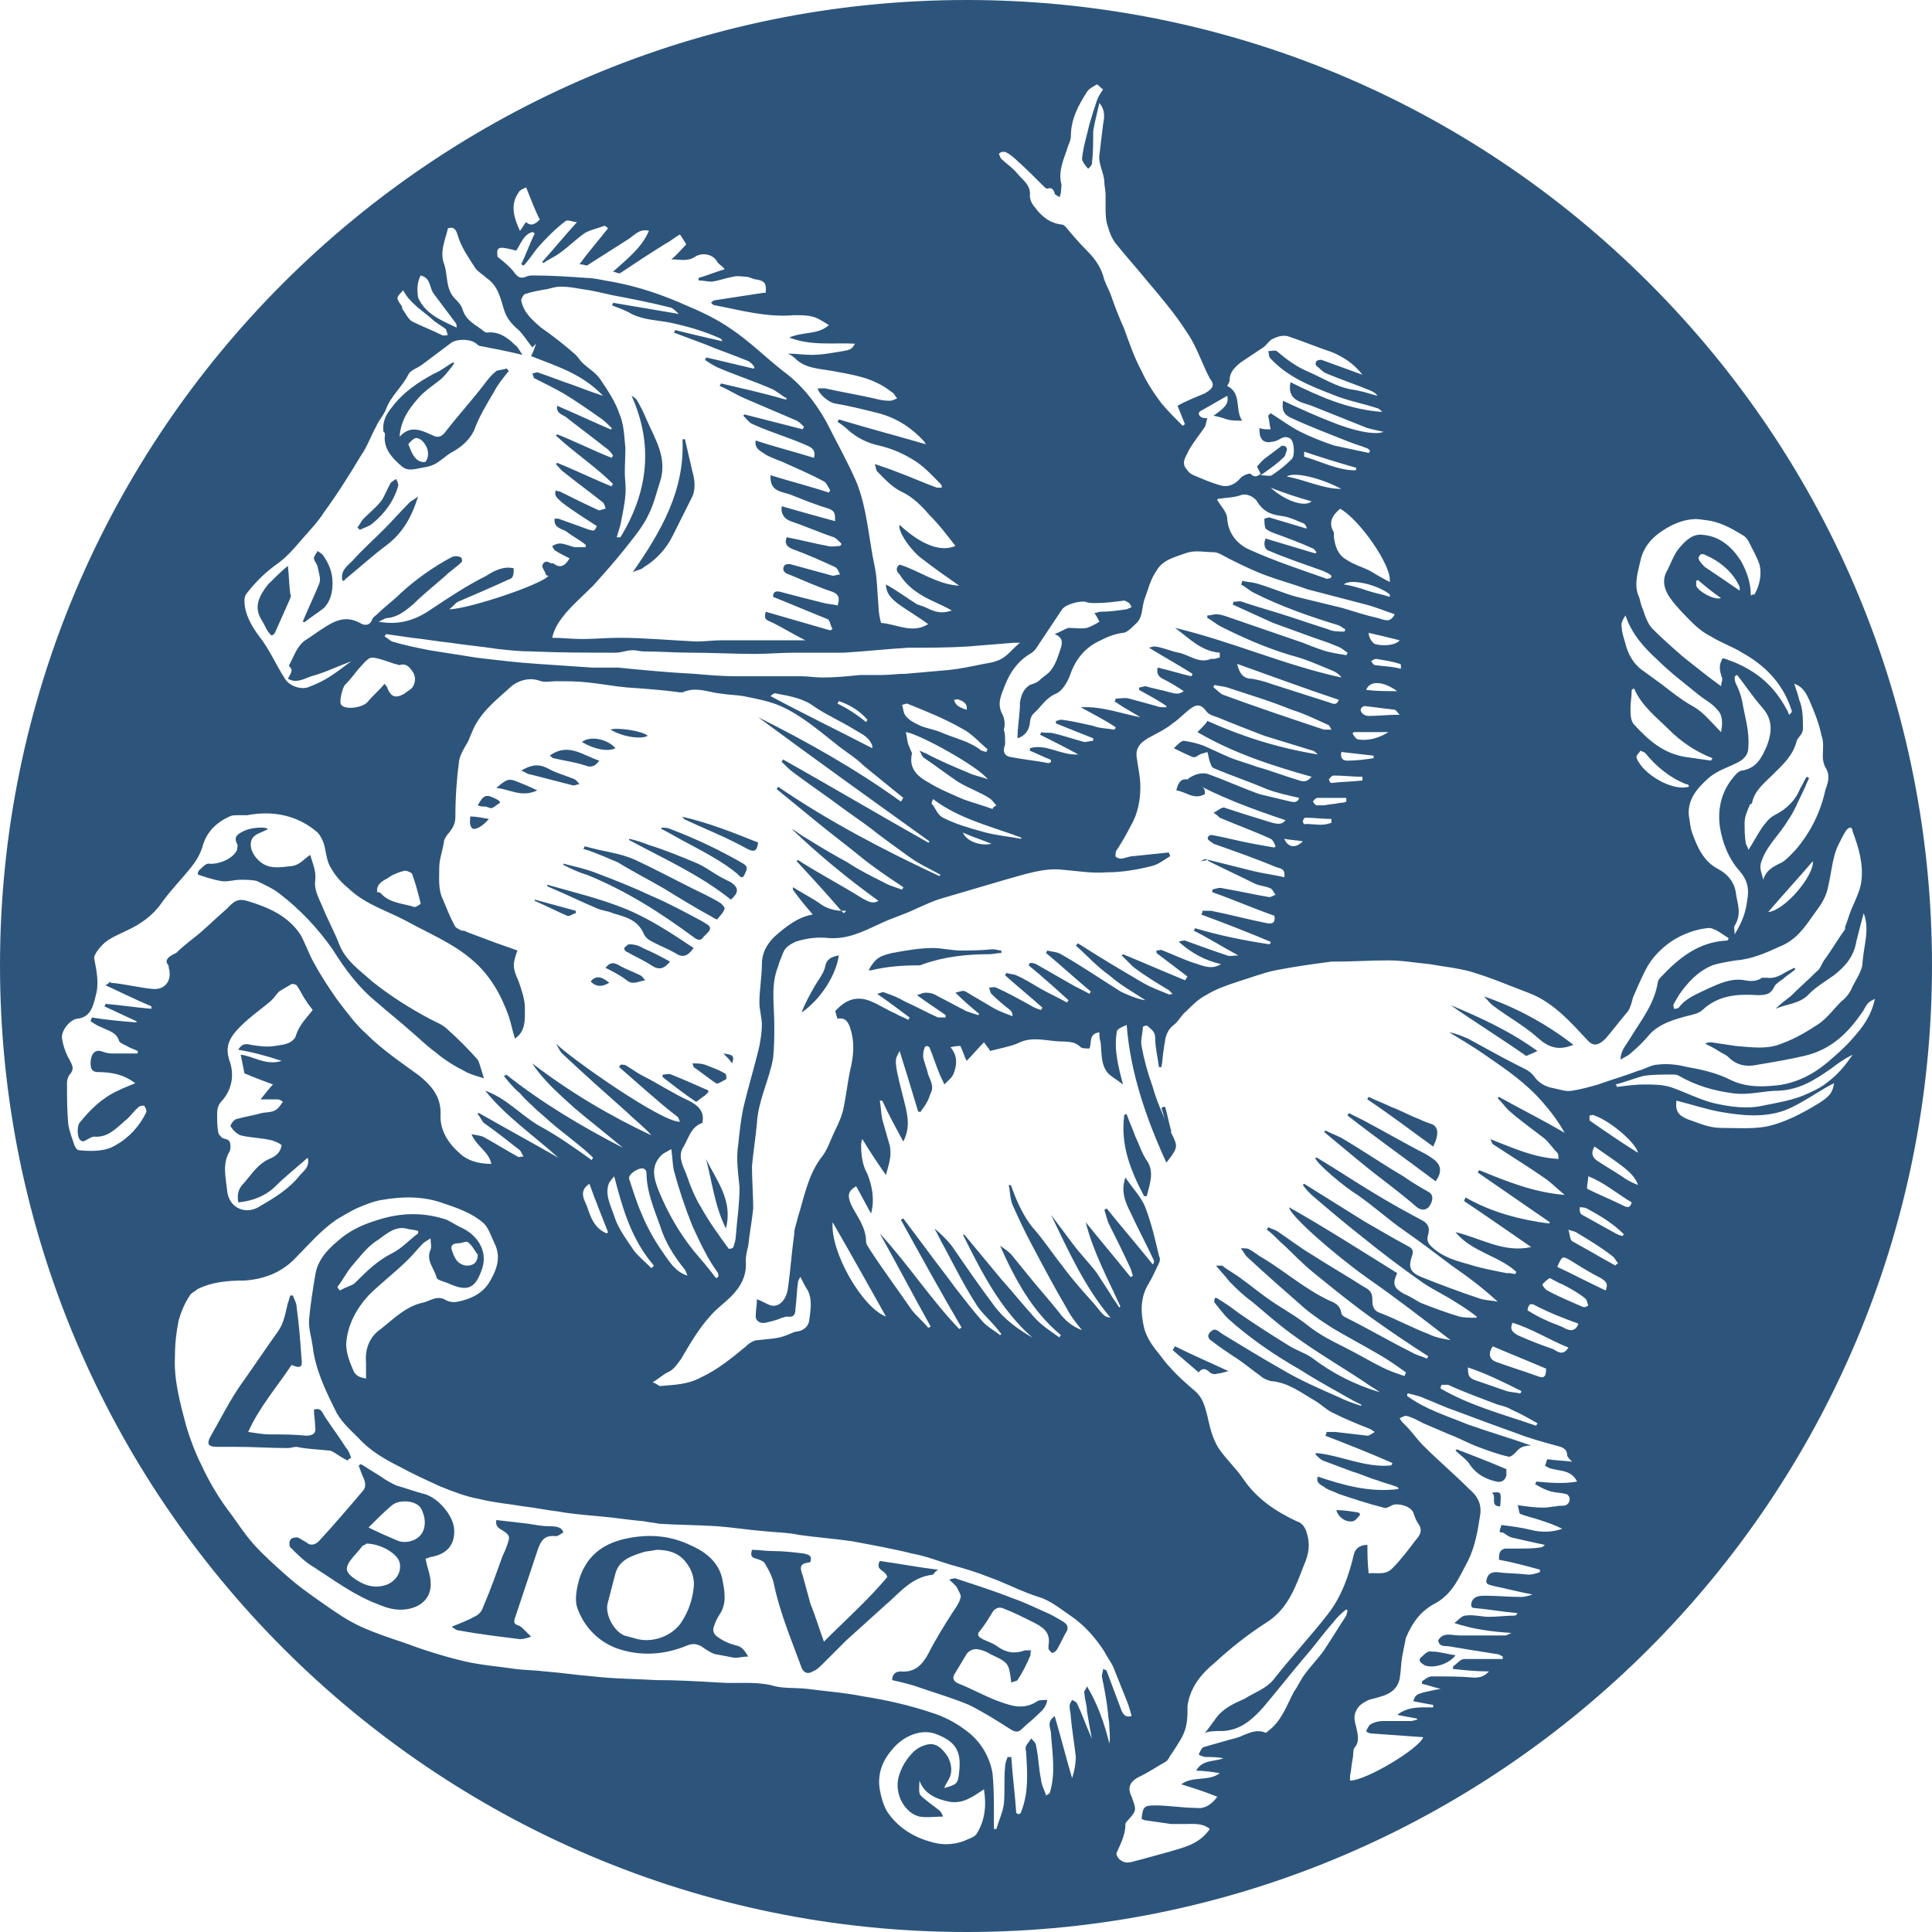 <svg xmlns="http://www.w3.org/2000/svg" fill="#2d557b" viewBox="0 0 155.7 155.7">
  <path d="M57.1 88c0-.1-.1-.2-.2-.2-.9-.4-1.8-.8-2.8-1.2-.2-.1-.4 0-.7 0v.2c.9.7 1.8 1.4 2.7 2 .3-.2.5-.4.7-.5l.3-.3m-6.4-20.3c2.8 1.5 5.7 2.8 8.2 4.8.7-.6.6-1 0-1.4l-.6-.3c-.8-.4-1.5-1-2.3-1.3-1.2-.5-2.4-1-3.7-1.4-.5-.2-1.1-.4-1.6-.5v.1m4.4-1.7c1.7.8 3.5 1.5 5.1 2.4.6.3.8.2.9-.5-2-.8-4-1.6-6.2-2.1.2.1.2.1.2.2m-5.5-5.7c-.7-.8-2.1-1-2.7-.5 1 .6 2.1.8 2.7.5M44.3 123c-.6 0-1.1-.1-1.7-.2-.9-.1-1.7-.2-2.6-.3-.1.6.3.7.6.9.3.2.5.4.4.7-.1.4-.3.9-.5 1.3-.5 1.4-1 2.8-1.6 4.2-.1.3-.4.6-.7.7-.5.3-1.1.5-1.8.8.3.2.4.3.6.3 1.6.3 3.3.5 4.9.7.3 0 .6-.1.9-.2l-.6-.6c-.1-.1-.2-.2-.4-.3-.4-.1-.4-.3-.3-.6l1.8-5.4c.3-.9.6-1.3 1.5-1.2.2 0 .4-.2.6-.3-.1-.4-.5-.5-1.1-.5m14.2-24c.6-2.3-.8-3.9-1.6-5.6.5 1.9.7 3.8 1.6 5.6m-.2-14.1c.3.3.5.5.7.8.2-.6.1-.7-.7-.8m.1 1.6c-.5-.3-1.1-.5-1.6-.7-.3-.1-.6-.1-1-.1.1.2.1.3.1.3.6.4 1.2.9 1.8 1.3.2.1.5-.2.8-.3.1-.2 0-.5-.1-.5m1-16.1c.2.2.4.5.6.1.1-.3.4-.6-.1-.9-1.9-1.1-3.8-2-5.9-2.8-.2-.1-.5-.1-.7-.1v.1c.8.4 1.6.9 2.4 1.3 1.3.7 2.6 1.4 3.7 2.3m-43.4.1c.6.2 1.2.4 1.8.5.5.1 1-.1 1.6-.1.4 0 .9 0 1.3.1.6.3 1.3.6 1.8 1 1.7 1.3 3.1 2.8 4.3 4.5 1 1.6 2.1 3.1 3.6 4.3.9.8 1.8 1.5 2.7 2.3.7.6 1.3 1.2 2 1.7.7.6 1.5 1.1 2.3 1.5.5.3 1 .4 1.6.6-.2-.6-.3-1.1-.5-1.5-.8-.9-1.6-1.7-2.5-2.5-.3-.3-.8-.5-1.2-.7-1.7-.9-3.3-1.9-4.8-3.1-1-.9-2.2-1.7-2.7-3.1-.4-1-.9-1.9-1.3-2.9-.3-.7-.7-1.4-.6-2.1.1-.8-.2-1.4-.4-2.1-.5.3-.8.8-1.5.9-1 .1-1.9.3-2.7-.5-.7-.7-.8-1.6-.2-2 .3-.2.7-.3 1-.5-.3-.2-1.5-.1-2 .2-.4.2-.8.4-.5 1 .1.1 0 .4 0 .5-.3.7-1.5 1.2-2.3 1.1-.2 0-.4.2-.6.4-.3.2-.3.5-.2.5m27.3-6.8c-.6-.3-1.1-.5-1.6-.7-.7-.3-.9-.2-1.7.5 1.1.1 2 .8 3.3.2m-16.8 53.2c.2 0 .3.1.5.2.3.2.6.4 1 .6.1-.1.2-.2.3-.2-.1-.3-.2-.6-.4-.8-.5-.8-1.1-1.6-1.7-2.5-.2-.3-.3-.8-.9-.6 0 .5.1.9.1 1.4.1.5-.2.7-.7.7-1-.1-2-.1-2.9-.1-.6 0-1.1-.1-1.8-.2.9-2 2.3-3.6 3.5-5.4.7.3.9.2.8-.5-.1-1.4-.2-2.8-.4-4.2 0-.3-.2-.6-.3-.9h-.2c-.1.2-.1.4-.2.6-.2.8-.3 1.6-.8 2.3-1 1.4-2 2.9-3 4.3-.9 1.3-1.6 2.7-2.4 4.1-.4.7-.2.9.5.9H19c1.4 0 2.8.1 4.2.1.2 0 .5-.1.7-.1.9.2 1.8.2 2.6.3M38 66.7c.2.3.9-.1 1.4-.7-.6-.1-1-.2-1.5-.2 0 .2-.1.6.1.9m8.2-3.4c.2 0 .3-.1.5-.1-.1-.1-.2-.3-.4-.4-.7-.3-1.5-.5-2.2-.9-.8-.4-1.4-.2-2.1.2.3.1.5.3.7.3 1.2.3 2.3.6 3.5.9M40 64.4c-.8-.4-1-.4-1.5.5.2.1.4.1.6.1.2 0 .4.2.6.1.2-.1.4-.3.6-.4 0-.1-.1-.2-.3-.3m7.2-2.7c.5.2.8 0 1.1-.4-1.3-.4-2.5-1.5-4-.4.2.1.2.2.3.2.8.2 1.7.3 2.6.6m5-2.4c-.4-.4-2.5-.7-3-.5 1 .6 2.5.8 3 .5M31 35.3c0 1 .7 1.7 1.4 2.3.5.4 1 .2 1.6.1.6-.1 1-.2 1.5-.6.3-.2.6-.5 1-.7.7-.4 1.3-.9 1.7-1.7.4-1.1 1-2.1 1.6-3.1.3-.6.8-1.2 1.2-1.7-.1-.1-.1-.2-.2-.2-.2.1-.6.1-.8.2-.4.3-.7.7-1 1.1-1 1.3-2.1 2.5-3.1 3.8-.3.4-.6.5-1 .3-.9-.4-1.8-.9-2.7.1.1-1.3.7-2.2 1.5-3.1.5-.6 1.3-1.1 1.9-1.6.4-.4.7-.8 1-1.2l-.1-.1c-.5.3-1 .7-1.5.9-1.3.7-2.5 1.5-3.4 2.7-.5.6-.8 1.2-.7 2 .2.1.1.3.1.5m3 .2c.6.6.6 1.3.3 1.7-.1.1-.5 0-.6-.1-.2-.1-.4-.4-.5-.6-.1-.2-.2-.5-.3-.7.5-.6.7-.6 1.1-.3m17.9 10.2c1-.6 1.8-1.5 2.3-2.5l1.5-3c.4-.7.3-1.5.1-2.2-.2-.9-.4-1.7-.6-2.6H55c.2 4.1-1.7 7.4-4 10.7.5-.2.7-.2.9-.4M96.2 63c-.8-.4-1.2-.2-1.4.7.8.1 1.4.8 2.3.3 0-.5 0-.5-.9-1M30 42.2c1-.8 1.8-1.9 2.1-3.1 0-.1-.1-.4-.2-.5-.1.1-.3.2-.4.3-.3.5-.5 1.1-.8 1.5-.4.5-.9.9-1.4 1.4-.2.2-.3.5-.5.7l.2.2c.4-.2.8-.3 1-.5m39.9 36c0-.1 0 0 0 0m7.5-1.6c-.7 0-1.5-.2-2.2-.2-1.1 0-2.2.2-3.3.4-.4.1-.8.2-1.1.4-.3.2-.6.6-.8 1h.2c1.2-.3 2.5-.4 3.7-.4.2 0 .3 0 .5-.1 1.7-.6 3.5-.8 5.3-.8.3 0 .7-.1 1-.1v-.2c-.2 0-.5-.1-.7-.1-1 .1-1.8.1-2.6.1m-10.9 1.3c-.1.5-.5 1-.8 1.5-.4.7-.8 1.4-1.1 2.2 1.6-1.1 2.8-3.1 3-4.6-.6.1-1 .3-1.1.9M54 77.5c-.7-.4-1.5-.8-2.2-1.1-.3-.2-.7-.3-1.1-.3-.1 0-.3.2-.4.3 0 .1.1.3.2.3.7.4 1.4.7 2 1.1.6.4 1 .3 1.5-.3M27.8 46.7c1.1-.9 2.2-1.9 3.4-2.8 1.3-1 2-2.3 2.5-3.9-.2.2-.5.3-.7.5-.7.7-1.4 1.5-2.1 2.2-.8.8-1.7 1.6-2.5 2.5-.4.4-1 .8-.8 1.6.1 0 .2 0 .2-.1m19.8 32.4c.5.5 1 .4 1.5.1-.5-.4-1-.7-1.5-.1m-3.5-7.7c.1.1.2.1.4.2 1.2.5 2.4 1.1 3.6 1.6.4.2.9.2 1.3.4 1 .3 2 .5 2.5 1.7.1.2.3.4.5.5.7.4 1.3.6 2 1 .6.4 1 .3 1.5-.4-1.8-1.2-3.6-2.4-5.6-3.2-2-.8-4.1-1.3-6.2-1.9v.1m9.4.2c1.3.8 2.6 1.6 3.9 2.3.1.1.4.2.4.2.2-.3.5-.5.6-.9 0-.1-.2-.3-.3-.4-.8-.5-1.7-.9-2.5-1.3-1.4-.7-2.9-1.5-4.4-2.2-.9-.4-1.9-.6-2.9-.8l-1.2-.3c0 .1 0 .1-.1.2.2.1.4.1.6.2.8.3 1.5.6 2.2.9 1.3.8 2.5 1.4 3.7 2.1M24.4 50.1c.1 0 .1.1.2 0 .5-.4 1-.7 1.5-1.1.5-.5.7-1.2.7-2 0-.9-.3-1.6-.8-2.3-.1-.1-.3-.2-.4-.3-.1.2-.3.4-.3.6 0 .2.3.5.3.7.1.5.3 1 .1 1.4-.4 1-.9 2-1.3 3m27.2 28.5c-.6-.3-1.2-.5-1.7-.8-.5-.3-.8-.2-1.1.2.6.3 1.2.6 1.7 1s.9.1 1.5 0c-.2-.2-.2-.3-.4-.4m-6.2-8.9c.6.3 1.2.6 1.9.8 3.2 1.3 6 3.1 8.7 5.1.3.2.5.2.7-.1l.3-.3c.3-.3.3-.5 0-.7-.2-.1-.3-.2-.5-.3-1.3-.7-2.6-1.4-4-2-1.5-.7-3-1.3-4.6-1.9-.8-.3-1.7-.5-2.5-.7v.1M21.6 50.9c.1.1.2.3.3.3.1 0 .3-.2.3-.3l1.2-2.7c0-.1.1-.2 0-.3-.1-.7-.1-1.4-.2-2.3-.6.5-1.1 1-1.6 1.5-.7.9-1.2 1.8-.5 2.9.2.3.3.6.5.9m21.5 21.6v.1c.9.4 1.7.8 2.6 1.2.2.1.5-.2.7-.2v-.2l-3.3-.9m-8.9 47.9c-.8-.2-1.6-.5-2.3-.7-.4-.2-.8-.4-1.2-.7-.5-.3-1.1-.7-1.6-1-.1 0-.1.1-.2.1.1.3.2.5.3.8.2.4.4.9 0 1.3-1.1 1.3-2.3 2.7-3.5 4-.3.3-.7.4-1 .1-.2-.1-.5-.3-.7-.4-.2 0-.5 0-.6.2-.1.1-.1.5 0 .6.6.6 1.2 1.2 1.9 1.6 1.7 1.1 3.3 2.3 5.2 3 .7.3 1.4.5 2.2.4 1.5-.2 2.1-1.2 2-2.2 0-.6-.3-1.2-.4-1.9 0 0 .2 0 .3-.1 1.4-.2 2.1-1 2-2.3-.1-1.1-1.3-2.5-2.4-2.8m-3 7.3c-1.1.4-2 0-2.8-.6-.5-.4-.6-.7-.2-1.3.3-.4.7-.8 1-1.2.1-.1.3-.1.3-.2 1.2 0 2.5.8 2.7 1.5.2.8-.3 1.5-1 1.8m1.9-3.5c-.4.1-.8.1-1.2-.1-.7-.3-1.4-.6-2.2-1 .7-.7 1.3-1.3 1.9-1.8.6-.5 2.1-.4 2.4.4.5 1.1.2 2.2-.9 2.5m78.5-29c.9.7 1.8 1.4 2.6 2.1.4.3.8.2 1-.1.2-.3.4-.8 0-1.1-.7-.4-1.4-.8-2.1-1.3-1.7-1-3.3-2.1-5-3.1-.4-.2-.9-.4-1.3-.6 0 0 0 .1-.1.1l.1.1c1.7 1.4 3.2 2.7 4.8 3.9m-20.1-3.6c-.2-.6-.5-1.2-.7-1.8-.1 0-.2 0-.2.1-.3 2.4.5 4.4 1.6 6.5h.2c.1-.2.1-.4.2-.7.2-.8.3-1.5-.2-2.2-.4-.6-.6-1.3-.9-1.9m23.9-1c-.3-.1-.6-.2-1-.4-.8-.3-1.5-.7-2.3-1-.6-.3-1.2-.5-1.8-.8 0 0-.1.1-.1.2 1.8 1.2 3.5 2.5 5.3 3.8.5-1 .4-1.6-.1-1.8m-6.4 32c.2 0 .4-.3.6-.5 0-.1 0-.1-.1-.2-.6-.1-1.2-.2-1.8-.2.1.5.7 1 1.3.9m14.9-37.9c-2.2-1.6-4.6-2.7-7-3.7 2 1.4 4.1 2.7 6.1 4.1.2-.1.5-.2.9-.4m-30.3 4.6c.2.6.4 1.3.5 2 .1 0 .2-.1.3-.1-.2-.7-.3-1.3-.5-2-.1 0-.2 0-.3.1m26.8-8.2c1.2.9 2.5 1.6 3.6 2.6.8.7 1.6 1 2.8.5-2.2-1.7-4.6-3-7.2-3.9.3.3.5.6.8.8m-25.9 27.7 2.1 1.8c.3-.4.6-.3.9 0 .1.1.4.2.6.1.2 0 .5-.1.9-.2-1.5-.7-2.9-1.3-4.3-2-.1.1-.1.2-.2.3m22.9 8-.1.1c.4.4.9.7 1.2 1.2.5.7 1.2 1.1 2.1 1.3.4.1.7-.1.8-.5v-.5c-1.4-.6-2.7-1.1-4-1.6m2.8 3.5c.5.2-.2 1.1.7 1.1.1-1.2.1-1.2-.7-1.1m-5.6 13.2c-.4.3-.1.5.2.7.7.3 2-.1 2.5-.8-.7-.1-1.3-.3-1.9-.3-.3-.1-.6.2-.8.4"/>
  <path d="M132.9 22.8C118.2 8.1 98.6 0 77.9 0 34.9 0 0 34.9 0 77.8s34.9 77.9 77.9 77.9c42.9 0 77.8-34.9 77.8-77.9 0-20.7-8.1-40.3-22.8-55m12.9 33.6c.4.9.8 1.9 1 2.9.2.5.1 1.1.1 1.7 0 .3.1.7.3 1 .3.6.1 1.1-.1 1.7-.4 1.8-1.2 3.4-2.4 4.8-.4.4-.8.9-1.3 1.1-.6.3-1.1.6-1.3 1.3-.1-.5-.3-.8-.2-1.3.4-1.4 1.5-2.3 2.2-3.5.5-.7.8-1.5 1.2-2.3.2-.4.3-.7.5-1.1-.1 0-.1-.1-.2-.1-.2.3-.3.6-.5.9-.4 1-1.1 1.7-2.1 2.2-.4.2-.7.6-1 1-.4.6-.7 1.2-1.1 1.8 0-.1-.1-.3-.2-.5-.1-.6-.1-1.1-.1-1.7 0-.5.2-.9.4-1.4 0-.1.2-.1.2-.2.2-1 1-1.6 1.7-2.3.8-.8 1.6-1.5 1.9-2.7.1-.3.5-.5.5-1 0-.8 0-1.6-.3-2.3-.1-.4-.2-.7-.4-1.3.8.3 1 .9 1.2 1.3m-3.3 17.1c1.2-1.4 2.4-2.7 3.6-4.1.1 1.2-2.3 4-3.6 4.1m-2.6-1.5c-.1-.9-.7-1.6-1.5-2-1.1-.6-1.6-1.7-2-2.8-.2-.5-.2-1-.3-1.5-.1-1.3.7-2.2 1.6-3 .8-.7 1.8-.9 2.6-1.4.4-.3.6-.6.6-1.1.1-1.3-.3-2.5-.5-3.7-.1-.5-.3-1-.5-1.4-.1-.2-.1-.4-.1-.6.1 0 .1-.1.2-.1.7.9 1.3 1.8 2 2.6.9 1 .8 2 .4 3.1-.4.9-.8 1.8-2 2-.2 0-.4.2-.5.3-1.1 1.2-1.5 2.6-1.3 4.2.2 1.3.7 2.6 1.6 3.6.6.7.8 1.4.6 2.4-.1.9-.4 1.7-1 2.7 0-.3-.1-.6 0-.7.6-1 .2-1.8.1-2.6m-4.1-11c-1.8-.3-3-1.4-4.1-2.6-.3-.3-.3-.9-.3-1.3 0-.5.1-1 .1-1.5 0 0 .1-.1.2-.1.6 1.4 1.8 2.3 2.8 3.3 1 1 2.2 1.8 3.5 2.3 0 .1-.1.1-.1.2l-2.1-.3m.3 2.4c-1.3.4-3.7-1-4.2-2.3-.1-.2.2-.4.3-.6 0 0 .3.1.4.2.9 1.1 2 2 3.3 2.5.1 0 .1 0 .2.1v.1m-3.9-18.2c.3-1.4 1.3-2.2 2.4-2.8.8-.4 1.7-.7 2.7-.5 1.2.1 2.1.6 3.1 1.2.2.1.4.3.5.5.3.6.7 1.3.9 1.9.2.8 0 1.7-.4 2.4 0 0-.2 0-.3.1 0-1-.3-1.9-.8-2.8-.7-1.1-1.7-2-3.1-2.1-.8-.1-1.4.5-1.9 1.1-.4.5-.6 1.1-.9 1.7-.5.8-.3 1.6.2 2.3.5.7 1.2 1.4 1.8 2 .4.4.9.8 1.5 1.1.8.5 1.7.8 2.5 1.3 1.8 1 3.2 2.4 3.9 4.4 0 .1.1.2.1.3 0 .1 0 .1-.2.3-.1-.1-.1-.3-.2-.4-1-1.9-2.4-3.1-4.4-3.9-.1 0-.2-.1-.3-.1-.2-.1-.5-.2-.5-.1-.1.2-.2.4-.2.7 0 .3.1.6.2.9 0 .2-.1.4-.1.6-1.1-.8-2.1-1.6-3.1-2.4-.8-.7-1.6-1.4-2.4-2.2-.4-.4-.6-1-.8-1.6-.2-.4-.2-.8-.4-1.2-.3-.9 0-1.8.2-2.7m5.2.5c-.2-.2-.6-.6-.5-.8.2-.5.6-.1.9 0 1 .5 1.9 1.3 2.4 2.4v.3c-1-.7-1.9-1.3-2.8-1.9m1.3 2.5c-.6.2-1.9-.6-2-1v-.4s.2-.1.2 0c.6.5 1.2 1 1.8 1.4m-7.7 1.4c.5 1.5 1.5 2.6 2.6 3.6 1 1 2.2 1.9 3.3 2.8.5.4 1.1.7 1.5 1.2.5.5.4 1.2.3 1.8-.8-.8-1.4-1.6-2.3-2.1-1.1-.6-2.1-1.5-3.1-2.2-.4-.3-.7-.5-1.1-.8-.6-.5-1-1.2-1.2-2-.1-.4-.3-.9-.3-1.3-.1-.4.1-.7.3-1M97.4 69.4c1.2.6 2.5 1.2 3.7 1.8.4.2.9.2 1.3.4.2.1.2.3.4.5-.2.1-.4.2-.5.2-1.2-.2-2.5-.5-3.7-.7-.3-.1-.6 0-.9.1v.2c1.7.6 3.3 1.3 5 1.9.1.5-.1.7-.6.6-1.5-.3-3-.7-4.5-1h-.7c0 .1 0 .2-.1.3 1.9.7 3.7 1.4 5.6 2.2 0 .1 0 .1-.1.2-2-.3-4-.7-6-1.3 0 .1-.1.2-.1.2 1.2.6 2.3 1.3 3.6 2-.4 0-.7.1-.9 0-1.2-.4-2.3-.8-3.4-1.2-.1 0-.3 0-.5.1 1 .9 2.1 1.5 3.4 1.8-.8.5-1.5.1-2.2-.1-.9-.3-1.7-.7-2.5-1-.1-.1-.3 0-.5 0v.2c.8.6 1.7 1.3 2.5 1.9-.1.1-.1.2-.2.3-1.7-.7-3.3-1.4-5-2.1l-.1.1.9.9c.9.7 1.9 1.3 2.9 1.9l.3.3c-.1 0-.3.1-.4 0-.7-.3-1.3-.5-2-.9-1.7-1-3.4-2-5.1-3.1 0 0-.1 0-.1-.1l-.2.2c.9.8 1.7 1.7 2.7 2.4.9.8 2 1.4 2.9 2-.3 0-1.2-.3-2-.7-1.6-1-3.2-2.1-4.8-3-.3-.2-.8-.2-1.1-.3 0 .1-.1.1-.1.2 1.2 1 2.4 2.1 3.6 3.1 0 .1-.1.1-.1.2-.5-.3-1-.5-1.5-.8-.9-.5-1.9-1.1-2.8-1.6-.2-.1-.4-.1-.5-.1 0 .1-.1.1-.1.2 1.1.9 2.1 1.8 3.2 2.8 0 .1-.1.1-.1.2-.7-.4-1.4-.7-2.1-1.1-.7-.4-1.3-.8-2-1.1-.2-.1-.6-.1-.8-.2 0 .1-.1.1-.1.2 1 .9 2 1.7 3 2.6 0 .1-.1.1-.1.2-.3-.1-.6-.2-.9-.4-.9-.5-1.8-1-2.7-1.4-.2-.1-.4 0-.6 0 .1.2.1.4.2.5.5.5 1 .9 1.5 1.3.1.1.2.2.2.5-.5-.2-1.1-.4-1.6-.7-.7-.4-1.5-.9-2.2-1.3-.2-.1-.4 0-.8.1.7.7 1.3 1.2 1.9 1.7 0 0 0 .1-.1.1l-.9-.3c-.8-.4-1.5-.8-2.3-1.2-.3-.2-.6-.3-1-.3-.2 0-.4.1-.7.2.8.6 1.6 1.1 2.3 1.6v.2h-.6c-.9-.4-1.8-.9-2.7-1.3-.5-.3-1-.5-1.6-.7-.1-.1-.3 0-.6.1 1 .7 1.8 1.3 2.6 1.9 0 .1-.1.1-.1.2-.3-.2-.7-.3-1-.5-.7-.3-1.3-.7-2-1-1.2-.5-2.1-.1-2.9.8.1.2.1.4.2.6.5-.1.8.1 1 .7.4 1.2.3 2.3 0 3.5-.2 1-.3 1.9-.5 2.9-.1.6-.4 1.3-.7 1.9-.4.8-.6 1.6-1.2 2.3-1 1.4-1.3 3.1-1.8 4.7-.1.5-.3.9-.3 1.4-.2 1.4-.3 2.9-.5 4.3-.1.8-.6 1.6-1.4 1.4-.3-.1-.6-.3-1.1-.5 0 .5-.1.9-.1 1.4 0 .3.3.6.8.5.4-.1.9-.2 1.3-.4.1 0 .3-.1.4-.1.6.1.7-.2.7-.6.1-.7.1-1.4.2-2.1 0-.2.1-.3.2-.5.2.4.4.8.6 1.1.4.8.2 1.7.1 2.5-.1.4-.4.7-.9.8-.3 0-.6.2-.9.3-.7.3-1.5.3-2.3.4-.4 0-.8.3-1.1.6-1.1.9-2.2 1.8-3.5 2.4-1.1.6-2.2.6-3.3.7-.1 0-.3-.2-.6-.3.5-.3.8-.6 1.2-.8.5-.2.8-.7 1.1-1.1.7-1.2 1.4-2.4 2.3-3.4.5-.6 1.2-1.1 1.7-1.6.8-.8 1.3-1.7 1.2-2.9 0-.4.1-.8.2-1.2.1-1 .3-2 .4-3 0-1.1-.1-2.3-.1-3.4.1-1.2.3-2.3.4-3.5.1-1.8 1-3.5 1.3-5.2.1-.9.1-1.8.1-2.7 0-1.6-.3-3.2.3-4.7.1-.4.3-.8.4-1.1.2-.5.6-.7 1-.9.9-.3 1.8-.4 2.7-.3 1.5.1 2.7-.5 4-1.1 1-.5 2.1-.8 3.1-1.3.7-.3 1.3-.6 2-.8l5.1-1.5c1.5-.4 3.1-1 4.7-.8 1.2.1 2.3.3 3.5.2 1.2 0 2.4-.2 3.6-.5.5-.1 1-.5 1.5-.8 0-.1-.1-.2-.1-.3-1 .1-1.9.2-2.9.3-.3 0-.7.2-1 .2-.1 0-.4-.1-.4-.2 0-.2 0-.4.1-.5.4-.6.8-1.3 1.1-1.9.6-1 .8-2.1.8-3.2 0-.8-.2-1.6-.3-2.4-.1-.8.4-1.2.9-1.5.7-.4 1.4-.7 2-1.2.6-.4 1-.9 1.6-1.3.5-.3.8-.1 1.1.3.2.3.6.4.9.5 1.2.5 2.5 1 3.8 1.5l3.9 1.2c.1 0 .3.2.4.3-3.1-.5-6-1.4-8.9-2.7-.1.2-.3.4-.5.6l-.3.3c2.9 1.7 6 2.7 9.2 3.6-.5.6-.9.3-1.3.2-1-.3-2-.7-3.1-1-.8-.3-1.6-.5-2.3-.8-.7-.3-1.3-.6-2-.9-.5-.2-1-.3-1.6-.4-.2 0-.5.3-.8.6.6.3 1 .5 1.5.7.2.1.4-.1.6-.2.2-.1.4-.1.6-.2.1.3.1.5.2.8.1.2.1.4.3.5 1.4.6 2.9 1.1 4.3 1.7.8.3 1.7.5 2.6.7-.1.3-.3.4-.7.3-.8-.2-1.7-.4-2.5-.6-1.4-.5-2.7-1.1-4.1-1.6-.5-.2-1.2 0-1.7.4 2.5 1.4 5.2 2.4 7.9 3.3-.3.4-.7.3-1.1.2-1.3-.4-2.6-.8-3.8-1.2-.2-.1-.5.2-.9.4.3.2.4.3.5.4 1.4.6 2.8 1.1 4.1 1.7.2.1.3.4.4.6l-.1.1c-.6-.1-1.2-.2-1.7-.3-1.1-.2-2.2-.5-3.3-.7-.1 0-.3 0-.3.1-.1.1-.1.2 0 .3.1.1.3.2.4.3 1.7.6 3.4 1.2 5.1 1.9.3.1.7.1.6.8-.8-.2-1.7-.3-2.5-.5l-3.6-.9c-.2 0-.4.1-.6.1.4-.3.5-.1.6 0m-26 36.7c-1.9-.7-4.5-5.2-4.3-7.6 1.5 2.6 2.9 5.1 4.3 7.6M49.1 95.3c.1-.1.2-.3.4-.5.7 2.7 1.4 5.1 3.2 7.2l-.2.2c-.5-.5-1-.9-1.4-1.4-.6-.9-1.3-1.8-1.6-2.8-.3-.9-.8-1.8-.4-2.7m-.1 4-.1.1c-1-.4-1.3-1.3-1.6-2.2-.2-.5-.7-1.2.2-1.8.5 1.4 1 2.6 1.5 3.9m2.7-1.5c-.4-.9-.7-1.9-1-2.8-.1-.4.9-1 1.2-.8.1 0 .2.2.2.3 0 1.5.6 2.9 1.1 4.3.4 1.3 1.1 2.4 1.9 3.4.1.1.2.3.3.6-1-.3-1.5-1.2-2-1.9-.7-1-1.3-2.1-1.7-3.1m6.2 5.1c-.1 0-.1.1-.2.1-.6-.8-1.2-1.5-1.8-2.2-1.2-1.5-2.1-3.1-2.8-4.8-.4-1-.7-2 .2-2.9.2-.2.5-.3.8-.5.1.7.1 1.2.2 1.7.4 1.5.9 3 1.5 4.5.6 1.3 1.2 2.6 2 3.7.1.1.1.3.1.4M73.2 60c-.1-.3-.1-.6-.2-1 1 .1 5.9 2.8 6.6 3.8-.5-.2-1.1-.3-1.5-.5-1.2-.5-2.4-1-3.5-1.6-.1 0-.2-.1-.5-.2.2.3.2.5.4.6.9.6 1.8 1.3 2.7 1.9.8.5 1.7.8 2.5 1.3.2.1.4.4.6.6-.3.2-.3.2-.3.3-.8-.3-1.6-.5-2.4-.8-.9-.4-1.9-.8-2.7-1.3-.9-.5-1.7-1.1-1.4-2.4-.1-.2-.2-.5-.3-.7m4.3-1.3c.8.4 1.4 1.1 2.1 1.7 0 0-.1.1-.1.2-.1 0-.3-.1-.4-.1-1-.8-2.2-1-3.3-1.5-.5-.2-1.1-.3-1.6-.5-.4-.2-.9-.4-1.2-.8-.2-.2-.2-.6-.3-.9.1 0 .3-.1.4-.1 1.5.6 3 1.2 4.4 2m-.6-2.3c.1 0 .3-.1.4 0 .3.1.7.3.6.8-.3-.1-.6-.2-.8-.4-.1-.1-.2-.3-.2-.4m-1.7 8c2.1 1.6 4.7 2.2 7.1 3.1v.1c-1.1-.2-2.2-.3-3.2-.6-1.1-.3-2.1-.6-3.1-1.1-.4-.2-.6-.7-.8-1-.2-.1-.1-.3 0-.5m4.7 3.6c-.9.2-2-.2-2.3-.9.9.4 1.6.6 2.3.9m24.2-10.8c1 .3 2 .8 2.9 1.2.1 0 .2.2.3.4h-.6c-2.7-.9-5.4-1.8-8.1-2.8-.3-.1-.5-.4-.8-.6 0-.1 0-.1.1-.2.3.1.7.1 1 .2 1.8.6 3.5 1.1 5.2 1.8m-4.4-3.7c2.8 1 5.5 2 8.2 2.9-.2.5-.5.3-.8.2-1.6-.5-3.1-1-4.7-1.5-.5-.2-1-.3-1.5-.4-.7 0-1-.4-1.2-1.2m3.8 14.1c.5.1.9.1 1.5.2-.6.6-1.2.5-1.5-.2m1.5-1.4c0-.1.1-.3.2-.3.7 0 1.4.1 2.1.1v.3c-.7.3-1.4.1-2.1.1-.1.1-.2-.1-.2-.2m1.7-1.3h-.6c-.1 0-.2-.2-.3-.3.1-.1.2-.3.4-.3h2.3v.3c-.2.1-.4.1-.5.1-.4.1-.8.1-1.3.2m.6-1.8c-.1 0-.2-.2-.2-.3.1-.1.2-.3.4-.3.8 0 1.5.1 2.3.1v.3c-.9.1-1.7.1-2.5.2m1.3-1.8c-.4 0-.6-.2-.5-.7.9.1 1.7.2 2.6.3v.2c-.6.1-1.4.2-2.1.2m.9-1.7c-.2 0-.4-.3-.5-.5l.1-.1h2.8c-.8.5-1.6.7-2.4.6m.8-1.9c-.2 0-.4-.1-.5-.2-.1-.1-.2-.3-.1-.4 0-.1.2-.2.3-.2l2.4.3c.1 0 .2.2.4.4-1 0-1.8.1-2.5.1m-.2-2.1c.3-.8 1.4-.7 2.5.1-.8 0-1.7 0-2.5-.1m.7-2c-.1 0-.2-.2-.3-.3.1-.1.3-.2.4-.2.6.1 1.3.2 1.9.4.1 0 .1.1.1.2v.2c-.7-.2-1.4-.2-2.1-.3m0-1.7c-.2-.1-.5-.5-.5-.9.9.2 1.7.4 2.5.6-.3.4-1.3.5-2 .3m.2-2.1c-.9-.2-1.8-.5-2.8-.8-1.2-.3-2.5-.6-3.7-.9-1.1-.3-2.2-.8-3.3-1.1-.4-.1-.8-.1-1.1-.2 0 .1 0 .2-.1.3.4.2.7.5 1.1.7 2.2 1.1 4.5 1.9 6.8 2.6.2.1.3.2.5.3 0 .1 0 .2-.1.2-.4 0-.9 0-1.3-.2-1.3-.4-2.7-.9-4-1.3-1-.3-2-.6-2.9-.9-.2-.1-.4 0-.7 0 0 .1 0 .2-.1.2l3.3 1.5 3.3 1.2c.6.2 1.2.4 1.9.7.3.1.5.3.8.5 0 .1-.1.2-.1.2-.6-.1-1.3-.2-1.9-.4-.6-.2-1.1-.4-1.6-.6-2-.7-4.1-1.4-6.1-2.1-.3-.1-.6-.2-.9-.2-.2 0-.4.1-.7.1v.2c.4.2.7.5 1.1.7 1.8.9 3.6 1.7 5.6 2.3 1.2.3 2.3.8 3.5 1.3.2.1.5.3.6.5-4.6-1-8.8-2.9-13.4-4 1.1.8 2.1 1.9 3.6 2v.4c-.2 0-.3.1-.5.1h-.2c-1 .4-1.7-.3-2.6-.5-.6-.1-1.2-.4-1.9-.5-.1 0-.2 0-.5.1 1.3.8 2.4 1.4 3.5 2.1 0 .1-.1.2-.1.2-.9-.2-1.8-.5-2.7-.7-.1.4 0 .7.4.9.6.3 1.1.6 1.7 1-.4.3-.7.2-1.1.1-.7-.2-1.3-.3-2-.5-.1 0-.3.1-.5.1v.2c.7.4 1.5.8 2.2 1.3v.1c-.3 0-.6 0-.8-.1-.7-.2-1.5-.4-2.2-.6-.3-.1-.7 0-1.1 0 0 .1 0 .2-.1.2.3.2.7.5 1.1.7.3.2.7.4 1 .6-1.6-.3-3.1-.9-4.8-.8.9.5 1.9 1 2.8 1.6 0 .1 0 .1-.1.2-.6-.1-1.2-.1-1.7-.3-.9-.2-1.7-.4-2.6-.5-.1 0-.3.1-.4.1v.2l3 1.2v.2c-.2 0-.5.1-.7.1-.8-.2-1.6-.5-2.5-.7-.3-.1-.7 0-1-.1 0 .1 0 .1-.1.2 1 .5 2 1 3.1 1.6-1.4.1-2.6-.9-3.9-.5v.2c.5.2 1.1.5 1.6.7.1 0 .1.1.1.2 0 0-.1.1-.2.1-1-.2-2.1-.3-3.1-.5-.5-.1-.6-.5-.4-1v-.3c0-.3 0-.6-.1-.9.1-.3.1-.8-.1-1.2-.5-.9-.1-1.6.2-2.4.4-1 1-1.9 2-2.5.4-.2.6-.6.8-.9l1.8-2.7c.3-.4 1.4-.7 1.9-.6.2.1.5.1.8.1.8 0 1.5-.1 2.3-.2.1 0 .2.1.4.2.1.1.1.2.2.3-.1.1-.2.1-.4.2-.7.1-1.4.2-2.1.2-.2 0-.3.1-.5.1.2.3.3.5.4.7-.3.2-.7.4-1 .5-.5.1-1 0-1.5 0-.3.1-.6.3-1.1.5.7.3.6.7.5 1.1-.2.6-.4 1.3-.8 1.8-.2.3-.6.5-.9.8-.2.2-.5.3-.8.4-.5.3-.7.8-.8 1.4 0 1-.2 1.9-.2 2.9.6-.2.9-.6 1-1.2 0-.3.1-.6.3-.8.6-.5.9-1.2 1.8-1.6.5-.2.9-.9 1.1-1.4.4-1.2 1.1-2.2 2.3-2.8.6-.3 1.2-.6 2-.7.3 0 .7-.4 1-.7.6-.5.5-1.2.7-1.9.3-.8.5-1.7 1-2.4.5-.9 1.5-1.1 2.3-1.4.8-.3 1.5-.1 2.3-.1.4 0 .8.3 1.2.5 1 .5 2 1 3.1 1.4 1.1.4 2.2.7 3.3 1.1 1.5.4 3.1.8 4.6 1.2.8.2 1.5.5 2.4.8-.4.8-.9.4-1.4.3m-2.9-10.4c-1.5 0-2.8-.7-4.4-1 .6-.4 2.7.1 4.4 1m-3-3c1.5.5 2.8.9 4.2 1.3 0 .1 0 .2-.1.2-1.4 0-2.7-.7-4.1-1.1v-.4m.6 4c-.5.5-2.1 0-3.3-1.1 1 .4 2.2.8 3.3 1.1m-2.3 1.2c.6.1 1.2.4 1.7.6.1.1.2.2.2.4-.7-.2-1.3-.4-2-.6-.3-.1-.7-.2-1-.3-.1 0-.4.1-.4.1 0 .3 0 .6.1.8.1.1.3.2.5.3 1.1.4 2.2.8 3.3 1.3.1 0 .2.2.3.3l-.1.1c-1.3-.4-2.7-.8-4-1.2-.2.4-.1.9.3 1 1.4.6 2.9 1.1 4.3 1.6.2.1.5.2.7.4 0 .1 0 .1-.1.2-.1 0-.3.1-.4 0-2-.7-4.1-1.4-6.1-2.3-.9-.4-1.7-1.2-1.8-2.5 0-.5-.5-1-.8-1.5 0 0 0-.1.1-.1.6-.1 1.3-.1 1.8-.3.6-.2 1.2.3 1.3.5.6 1 1.4 1.1 2.1 1.2m4.9 5.5c.5-.5 2.7 0 3.7.8v.2c-.6-.2-1.2-.3-1.8-.5-.6-.2-1.2-.4-1.9-.5m3.7-.2c-.6-.3-1.1-.6-1.6-.9-.6-.3-1.3-.5-1.9-.9-.7-.4-.9-1.1-1-1.8v-.4c-.5-.8-.1-1.4.5-1.9 1.5.8 4.2 4.6 4 5.9M97.8 33.5c.5.1.8.2 1.1.3.3.1.7.1 1.2.1-.6-.9 0-2.2-1.2-2.8.1-.2.2-.3.2-.5 0-.6.4-1 .9-1.4l1.8-1.2c.3-.2.5-.6.8-.7.4-.2.8-.3 1.2-.2 1.2.4 2.4.9 3.6 1.3.9.4 1.7.9 2.4 1.8l-3.3-1.2c-.1 0-.3 0-.4.1-.1.1-.1.3 0 .4.3.2.5.5.8.6 1.2.5 2.4.9 3.6 1.4.2.1.4.2.5.4-.7-.2-1.3-.4-2-.5-1.3-.2-2.5-1-3.7-1.5-.9-.4-1.7-1-2.4-1.6-.1-.1-.5 0-.7 0 .1.2 0 .4.2.6 1.4 1.5 3.2 2.2 5 2.9 1.2.5 2.4.7 3.6 1.1.1 0 .3.2.4.3-2.7-.2-5-1.2-7.4-2.4-.3 1.5.9 1.6 1.7 1.9l4.5 1.8c.4.1.8.2 1.3.3-.7.3-2.5-.1-4.2-.8-1.3-.5-2.6-1.1-3.9-1.7-.1.7 0 1.1.7 1.4 1.5.7 3.1 1.3 4.6 1.9.5.2.9.3 1.4.5.1 0 .2.1.3.2 0 .1 0 .1-.1.2-.9-.2-1.9-.4-2.8-.6-.9-.3-1.9-.7-2.7-1.1-.8-.4-1.6-1-2.4-1.5l-.2.2c.1.4.1.7.2 1.1h-.1c-.3 0-.5 0-.8-.1 0 .3 0 .7.2.9.1.2.5.3.8.2.3 0 .6-.2.8-.3.2-.1.4-.1.6 0 .4.1.5 1.4.2 1.7-.5.5-1 .9-1.6 1.3-.2.1-.5 0-.9 0 .7-.5 1.3-.9 1.8-1.4.2-.1.2-.4.3-.6.1-.3-.3-.5-.5-.3l-1.2.9c-.3.2-.5.5-.7.7l.3.6c-.3.2-.5.3-.8 0-.1-.1-.6.1-.8.3-.5.6-1.1.8-1.7.6-.7-.2-1.4-.5-2.1-.8-.2-.1-.4-.2-.5-.4-.6-.6-.1-1.1.1-1.6.4-.7.9-1.3 1.3-1.9.1-.2.1-.4.2-.7-.2 0-.4 0-.5-.1-.1 0-.2-.2-.2-.3 0 0 .1-.2.2-.2l2.1-1.2c.2.7-.4 1.1-1.1 1.6M81.7 12.7c.9.8 1.7 1.6 2.5 2.4.1.1.2.1.2.1.3-.1.5 0 .6.4 0 .1.3.2.4.3 0-.1.1-.3.1-.4 0-.3.1-.6 0-.8-.2-1.1.3-2 .6-3 .1-.2.2-.5.2-.7 0-1.4.6-2.5 1.3-3.6.2-.3.5-.4.8-.6.2.1.3.3.5.4-.2.3-.4.6-.5.9-.2.6-.4 1.2-.6 1.9-.2.9-.5 1.8-.6 2.8 0 .2.3.6.5.8.1-.1.3-.3.3-.4.1-.9.1-1.7.1-2.6.1-.7.3-1.4.5-2.3.5.6.4 1.2.3 1.7-.1.8-.2 1.7-.3 2.5-.1.7.4 1.5.4 2.2 0 .3.1.6.1 1v1c0 .5 0 1.1.2 1.6.1.4.3.9.6 1.3.8 1 1.7 2 2.6 3.1 1.1 1.3 2.2 2.6 3.1 4 .7 1 1.1 2.1 1.6 3.2l.3.6c.4.5.3.8-.4 1.2-.7.3-1.5.6-2.2 1l.6 1.5c-.1 0-.1.1-.2.1-.6-.6-1.2-1.2-1.7-1.8-.6-.8-1.2-1.7-1.6-2.6-.6-1.1-1-2.3-1.4-3.4-.4-.9-.8-1.9-1.1-2.8-.2-.5-.5-1-.6-1.5-.3-.9-.8-1.5-1.4-2.1-.6-.6-1.1-1.2-1.6-1.8-.1-.1-.2-.2-.3-.2-1-.1-1.7-.7-2.2-1.4-.2-.2-.4-.6-.4-.9.1-.9-.6-1.3-1-1.8s-.9-.8-1.3-1.2c-.1-.1-.1-.2-.2-.4.4-.4.8 0 1.2.3M78 52.1c1.2-.1 2.4-.2 3.7-.3h.5c-.5.4-.8.8-1.2 1.1-.5.4-1.1.5-1.7.6-1 .2-1.9.4-2.9.5-1.1.1-2.3.2-3.4.3-.7 0-1.3.1-2 .1h-1.7c-1 .1-2 .2-3 .2-.6 0-1.2-.1-1.7-.1h-5.3c-1.1 0-2.2-.1-3.4-.2-2-.1-4.1-.3-6.1-.5h-2.1c-1.5-.1-3-.2-4.4-.3-1.6-.1-3.2-.3-4.9-.5-1.3-.2-2.5-.4-3.8-.6-1-.2-2-.4-3-.7-.2-.1-.4-.3-.6-.4 0-.1.1-.1.1-.2l2.1.3c1 .1 2.1.3 3.1.4 1.3.2 2.5.3 3.8.5.9.1 1.8.2 2.8.2 2.2.1 4.5.1 6.7.1.5 0 .9-.2 1.4-.2.3 0 .6.1.9.1 1.3 0 2.5.1 3.8.1 1.7 0 3.4.1 5.1.1 1.1 0 2.2-.1 3.2-.1h4c1.7-.1 3.5-.3 5.2-.4 1.6 0 3.2 0 4.8-.1m-9.3 6.6c.6.4 1.3.6 1.6 1.4v.2c-2.7-1.4-5.4-2.7-8.2-4.2.1-.1.3-.3.5-.2 1.1.2 2.2.4 3.1 1.1.9.6 2 1.1 3 1.7m-1.2-2c0-.1.1-.1.1-.2.9.3 1.7.8 2.3 1.5 0 .1-.1.1-.1.2-.7-.6-1.5-1.1-2.3-1.5M31.2 70.8c.4-.3.9-.5 1.3-.6.2-.1.6.1.7.2.3.8.5 1.6.7 2.4 0 .1-.4.3-.5.3-.9-.3-2-.3-2.7-1.1-.1-.1-.2-.1-.3-.1-.1-.6.4-.9.8-1.1m-1.6-14.2c-.4.4-1.5.6-2 .3l-.1-.1c-.2-.2.1-1.4.3-1.6.4-.4.7-.8 1.1-1.3.3-.3.5-.6.8-.8.1-.1.3-.1.4-.1.6.1 1.1.3 1.7.5.1 0 .3.1.4.1.6-.2.9.3 1.1.6.3.5.1 1.2-.3 1.4-.1.1-.3.2-.4.3-.7.4-1.1.3-1.4-.5 0-.1-.1-.1-.2-.3-.5.6-1 1-1.4 1.5m22.5-22.8c-.2-.5-.5-1.1-.8-1.6-.1-.1-.2-.2-.4-.3 1.8 4 1.3 7.8-.9 11.4h-.3c.1-.3.2-.7.3-1 .2-1.1.5-2.2.4-3.4-.1-.9 0-1.8 0-2.8-.1-.9-.1-1.9-.5-2.8-.3-.9-.9-1.8-1.5-2.7-.4-.6-1-.9-1.5-1.4-.2-.2-.3-.4-.5-.6-.9-.8-1.8-1.5-2.8-2.2-.7-.6-1.4-1.2-1.6-2.2 0-.1.2-.5.3-.5.6-.2 1.2-.3 1.8-.4.4-.1.7-.2 1.1-.2.6 0 1.1.1 1.7.2.8.1 1.6.3 2.5.5 1.6.3 3.1.6 4.7 1 .2.1.4.3.6.5-1.8-.3-3.5-.6-5.3-.9 0 .1 0 .1-.1.2.5.2 1.1.4 1.6.7 1 .5 2.1.5 3.1.7 1.4.3 2.8.7 4.1 1.3 0 0 .1.1.1.2-1.3-.3-2.6-.6-3.8-.9 0 .1-.1.2-.1.2l2.4.9c1.2.5 2.4.9 3.6 1.4.2.1.4.3.5.5 0 0 0 .1-.1.1-1.3-.3-2.5-.6-3.8-.9 0 .1 0 .1-.1.2.3.2.6.4 1 .6 1.4.6 2.9 1.1 4.3 1.7.5.2.9.6 1.3.8 0 0 0 .1-.1.1-1.7-.5-3.5-.9-5.2-1.3 0 .1-.1.1-.1.2.7.3 1.3.7 2 1l4.2 1.8c.2.1.4.3.6.5 0 0-.1.1-.1.2-1.6-.4-3.1-.8-4.7-1.2l-.1.1c.3.3.5.6.8.7 1.3.6 2.7 1 4.1 1.6.4.2 1 .3.8 1.1-1.6-.5-3.2-.9-4.7-1.4-.1.6.3.8.6 1 .4.3 1 .5 1.5.7 1.1.5 2.3 1 3.4 1.6.2.1.3.4.5.7 0 .1-.1.1-.1.2-1.5-.5-3.1-.9-4.7-1.4-.1 1.4 1 1.3 1.7 1.6 1 .4 2 .8 3 1.1.5.2.5.4.5 1-1.5-.4-2.9-.8-4.3-1.2-.1.6.2 1 .7 1.2 1.2.4 2.3.9 3.5 1.3.2.1.4.3.6.5 0 .1 0 .1-.1.2-.3 0-.7.1-1 0-1.1-.2-2.2-.5-3.3-.7-.2.5 0 .8.6 1 1.1.4 2.2.9 3.3 1.4.2.1.3.4.4.6-.2 0-.4.1-.6.1l-3.3-.9c-.2-.1-.6 0-.6.1-.2.3 0 .6.4.7 1.2.5 2.3 1 3.5 1.4.5.2.6.5.4 1.1-.3-.1-.7-.1-1.1-.2-1.2-.3-2.4-.6-3.5-.9-.4-.1-.6 0-.6.4 1.5.6 2.9 1.2 4.4 1.8.2.1.2.5.4.8-.1 0-.1.1-.2.1-1.7-.5-3.5-1-5.2-1.5-.1.6-.1.6.6.9.8.4 1.6.9 2.6 1.4h-6.7c-.7 0-1.4.1-2.1.1-2.1-.1-4.2-.3-6.2-.3-1 0-2 .1-3 .1-.8 0-1.6-.1-2.4-.1.2-.9.7-1.5 1.1-2 .7-.8 1.5-1.5 2.2-2.2.9-1 1.7-1.9 2.5-2.9.7-.9 1.5-1.8 2-2.9.4-.8.6-1.7.9-2.6.6-1.9-.4-3.4-1.1-5M41.8 15.5c.1-.2.4-.3.6-.4.4 1 .7 1.8 1.1 2.6-.3.3-.7.6-1.1.2-.2.2-.3.5-.5.7-.5-1.1-.8-2.1-.1-3.1m-.2 4.7c.4-.6.6-1.3 1.3-1.5.1 0 .1.1.2.1-.4.8-.7 1.7-1.1 2.5.1 0 .1.1.2.1.4-.4.7-.9 1.1-1.4.7-.8 1.5-1.6 2.3-2.2.2-.1.6.1.9.1-1 1.1-1.9 2.2-2.8 3.2l.1.1c.4-.3.9-.5 1.3-.8.7-.5 1.3-1.1 2-1.6.5-.3 1.1-.4 1.6-.6.1 0 .2.1.3.2-.7.9-1.5 1.8-2.3 2.9.3 0 .5.1.6.1l3.3-2.1c.5-.3.9-.9 1.7-.7-.6 1.4-1.8 2.3-2.9 3.3.2 0 .5.2.6.1 1.2-.8 2.4-1.6 3.7-2.4.4-.2.7-.5 1.1-.7.2.3.4.6.5.8-.4.4-.7.8-1.2 1.2.7 0 1.3.2 1.9-.2.6-.4 1.5-.2 1.8.4.1.2.4.3.6.6-.7.2-1.4.5-2.1.7v.2c.4 0 .7.1 1.1.1.6-.1 1.1-.3 1.7-.4.3-.1.7 0 1 0 .2 0 .4.1.7.2.8.1 1 .3.9 1.1h-.2l-3.9.6c-.1 0-.2.1-.3.2.1.1.2.2.3.2 2.1.4 4.2 1 6.4.8.5 0 1 0 1.4.1.5.1.9.4 1.4.7-.9.8-2 .5-3.2 1 1.8.7 3.6.4 5.3.5-.3.5-.3.5-1.6.7-.6.1-1.2.2-1.9.2-.6 0-1.2-.1-1.9-.1.2.1.4.2.6.4.8.8 1.9.8 3 1 1.6.3 3.1.5 4.5 1.5.1.1.3.2.4.3.1.1.2.3.3.4-.2.1-.4.2-.6.2-.5 0-.9-.1-1.3-.2-1.3-.3-2.6-.5-3.9-.8h-.6c.1.5.9 1.1 1.3 1.2 1.2.2 2.4.5 3.6.8 1.5.4 2.7 1.2 3.7 2.3 0 .1.1.1.1.2-2.4-.7-4.7-1.3-7-2 0 .1-.1.1-.1.2.3.2.6.4.9.7.7.6 1.5 1 2.4 1.2.9.2 1.9.6 2.7 1.1.9.5 1.6 1.3 2.3 2 .1.1.1.2.1.3h-.4c-1.1-.4-2.2-.9-3.3-1.3-.5-.2-1.1-.4-1.7-.6.1.3.1.5.2.6.6.6 1.2 1.3 2.1 1.7.8.4 1.5 1.1 2.1 1.8.8.8 1.4 1.6 2.1 2.5-1.4.6-3.1-.4-4.5-1.7-.2.5 1 2.2 1.9 2.8.9.7 1.9 1.4 2.9 2.1-1.8-.1-3.2-1.2-4.8-1.7-.4.3-.2.6 0 .8.7 1.1 1.7 1.7 2.8 2.2.4.2.9.4 1.4.7-.8.3-1.4.1-2-.2-.2-.1-.5-.2-.8-.3-.8-.5-1.6-1.1-2.5-1.6 0 .7.4 1.1.9 1.5.8.6 1.7 1.1 2.5 1.7-1.3.8-2.5 0-3.8-.1-.1-.4-.2-.9-.2-1.3-.1-1.1-.1-2.2-.3-3.2-.5-2.3-.6-4.7-1.5-6.9-.7-1.6-1.6-3.2-2.4-4.8-.9-1.6-2-3-3.5-4.1-1.4-1.1-2.7-2.4-4.2-3.4-1-.7-2.2-1.3-3.4-1.8-2-.9-4-1.6-6.2-2-.7-.1-1.4-.3-2-.3-1.4-.1-2.9-.2-4.3-.2-.2 0-.4 0-.6.1-.5.2-.7 0-1-.4-.3-.4-.8-.8-1.3-1.2-.1-.8 0-.9 1.5-.5m-7.7 2c.8.2.7.9 1 1.4l1.8 2.4c.1.1.1.2.1.4-1.3-.6-2.5-1.1-3.1-2.4-.1-.6-.1-1.2.2-1.8m-1.4 1.2c.5 1 1.5 1.6 2.3 2.3.3.3.7.5 1.1.8.1.1.1.3.2.5-.2 0-.3.1-.5 0-.8-.4-1.6-.7-2.4-1.1-.3-.2-.5-.6-.7-.9-.1-.1-.1-.2-.1-.3-.5-.7-.5-.7.1-1.3M19.9 47.8c.7-.9 1.5-1.7 2.5-2.4.7-.5 1.3-1.2 1.9-1.9.6-.7 1.3-1.4 1.8-2.2 1.1-1.5 2.1-3.1 3-4.6.5-.7.8-1.6 1.2-2.3.2-.5.6-.9.8-1.4.4-1.1 1.3-1.8 1.8-2.8.2-.4.7-.5 1.1-.8l2.4-1.8c.5-.3 1.5-.3 2 .1.1.1.2.2.4.2 1 .2 2.1.4 3.3.7-.2-.3-.4-.7-.6-.8-.6-.6-1.3-1.1-2.2-1-.1 0-.2 0-.3-.1-.6-.5-1.4-.8-1.7-1.7-.1-.4-.4-.7-.7-1-.7-.8-.5-1.8-.8-2.7-.4-1 .1-2 .3-2.9.6-.2.7.3.8.6.3 1 .9 1.8 1.4 2.6.2.3.6.5.9.8.9.6 1.1 1.5 1.4 2.5.2.7.6 1.2 1.2 1.7.4.4.7.9 1.1 1.4l.3-.3c-.1.3-.2.6-.4 1 2 .8 4.1 1.4 5.8 3.2-.9-.3-1.7-.6-2.5-.9-.9-.3-1.9-.7-2.8-1-.1 0-.3.1-.4.1.1.2.1.4.2.4.8.4 1.6.8 2.3 1.2 1 .6 2 1.3 3 2 .3.2.6.5.9.8 0 0 0 .1-.1.1-1.4-.6-2.9-1.3-4.3-1.9-.1.6.4.7.7.9 1 .8 2.1 1.6 3.1 2.4.3.2.5.4.7.7 0 .1-.1.1-.1.2-1.5-.6-2.9-1.3-4.4-1.9l-.1.1c1.5 1.4 3.2 2.5 4.6 3.9 0 0-.1.1-.1.2-1.5-.6-2.9-1.3-4.4-1.9l-.1.1c.2.2.4.5.7.7 1 .8 2.1 1.6 3.1 2.4.1.1.2.4.2.5-.2 0-.5.2-.6.1-1.1-.5-2.1-1-3.1-1.5-.1 0-.2 0-.3-.1-.2.5.2.7.5 1 .9.7 1.9 1.3 2.8 1.9-.2.4-.2.4-.6.3-.8-.3-1.7-.6-2.5-.9h-.3c-.1.7.5.8.9 1 .5.4 1.1.7 1.6 1.1v.2h-.9c-.4-.1-.8-.3-1.2-.3-.2 0-.4.1-.6.2.1.2.2.4.3.4.3.2.7.4 1.1.6-.3.5-.7.9-1.3.4h-.2c-.3-.2-.6-.2-.7.2 0 .2.2.4.3.7 0 .1.2.1.2.1-.5.7-6.5 2.7-8 2.7.3-.2.5-.5.7-.6 1.4-.6 2.8-1.2 4.1-1.8.3-.1.4-.2.4-.9-.8-.2-1.6.2-2.2.6-1.6.8-3.1 1.8-4.6 2.8-1.2.8-2.5 1.2-4.1.9.3-.1.5-.3.8-.3.8-.1 1.4-.6 2-1.1.8-.8 1.7-1.5 2.6-2.3.4-.4.9-.7 1.3-1.1.1-.1 0-.4-.1-.4-.2-.1-.5-.1-.7 0-1.5.8-2.9 1.8-4.1 2.9-.6.6-1.3 1.1-1.9 1.7-.1.1-.3.2-.4.4-.2.6-.7.5-1 .3-1.1-.6-2-.2-2.9.4-.5.3-1 .7-1.5 1-.7.5-.9 1.3-1.3 2v.1c.4.3.1.6-.1 1 .7.4 1.3 0 1.9-.2 1.1-.3 2.1-.8 3.2-1.2-.7.5-1.3 1-2 1.4-.5.3-1 .5-1.5.7-.7.2-1.6-.2-1.9-.8-.7-1.1-1.2-2.3-2-3.3-.6-.8-1.2-1.8-1.2-2.9 0-.3.1-.5.2-.6m-6.4 29.9c.1.1.1.2.1.3.3 1-.3 1.8-1.3 1.7-1.1-.1-2.2-.4-3.4-.5v-.1c-.1.1-.2.2-.4.3 1.3.6 2.5 1.2 3.7 1.7v.2c-1.2-.1-2.5-.3-3.7-.4 0 .1 0 .1-.1.2.9.4 1.7.8 2.6 1.2v.1c-1.2-.1-2.4-.2-3.6-.4 0 .1-.1.2-.1.3.3.2.6.4.9.5.6.3 1.2.4 1.4 1.1.1.2.5.3.8.5.2.1.5.2.7.3v.2H9c-.3 0-.6-.1-.9-.2-.5-.1-.8.3-.8 1 0 .4.1.7.6.7 1.1 0 2.1.2 3 .9-.5.2-1 .4-1.4.6-1.3.6-2.2 1.5-3.1 2.6-.2.3-.2 1.2.1 1.4.1.1.3.1.4 0 .2-.1.5-.3.7-.3 1.1.1 1.8-.7 2.5-1.3.4-.3.7-.8 1.1-1.1.1-.1.4-.1.4-.1.1.1.2.3.2.5-.5 1.1-1.4 2.1-2.5 2.7-.8.5-1.9.5-2.9.4-.2 0-.3-.2-.4-.4-.2-.6-.4-1.1-.5-1.7-.1-1.1-.1-2.2-.1-3.3 0-.3.1-.6.3-.8.3-.4.1-.7-.1-1.1-.3-.5-.5-1.1-.6-1.7-.1-.6.6-1.5 1.2-1.6 1.1-.1 1.3-1 1.5-1.8.3-1 .1-2-.1-3-.1-.3.4-.9.7-1.2.5-.5 1.3-.8 1.9-1.1 1.1-.5 2.1-1.2 2.8-2.2.7-1 1.6-1.9 2.4-2.9.4-.5.7-1 .9-1.6.3-1.2 1.1-2 2.2-2.5.2-.1.4-.1.6-.1h.8c2.1-.4 4.1 0 5.7 1.4.2.2.4.6.5.9.2.7.2 1.4.6 2 .4.7.9 1.2 1.5 1.7 1.3 1.2 3 1.7 4.5 2.5 1.8 1 3.8 1.8 5.4 3.2 1.4 1.2 2.3 2.8 2.9 4.5.2.6.3 1.2.5 1.8.9-.6.8-1.6.8-2.5 0-.7-.3-1.5-.5-2.1-.5-1.1-.5-1.4-.1-2.5-.6-.2-1.1-.4-1.7-.6l-2.4-.9c-.1-.1-.3-.1-.4-.1-.2-.1-.4-.2-.5-.3-.4-.7-.7-1.5-1-2.2-.4-.8-.3-1.7-.3-2.6 0-.7.3-1.4.4-2.2.1-.2.2-.4.4-.6.3-.4.5-.7.5-1.3 0-1.5.1-3 .3-4.5.1-.5.4-1 .7-1.5.1-.2.2-.5.3-.7.6-1.6 1.9-2.6 3-3.6.6-.6 1.6-1 2.6-.6.4.1.8 0 1.2 0 .9 0 1.7 0 2.6.1 1 .1 2 .3 3.1.4 1.4.1 2.9.2 4.3.4h.2c1.1-.5 2.1 0 3.1.1.6.1 1.2.1 1.8.2 1 .2 2.1.4 3 .8 1.6.7 3 1.9 4.4 3 .7.6 1.6 1.1 2.3 1.8 1.1.9 2.2 1.8 3.2 2.6-.1.1-.1.2-.2.3-3.6-2.6-7.5-4.8-11.5-6.8 4.6 3.4 9.2 6.7 13.8 10 0 0 0 .1-.1.1-3.9-2.2-7.8-4.5-11.7-6.7 0 .1-.1.1-.1.2.3.3.7.7 1 .9 1.2.9 2.4 1.7 3.6 2.6.8.6 1.7 1.2 2.5 1.8 1 .8 2 1.5 3.1 2.3.8.6 1.7 1 2.6 1.5l-.1.1c-4.5-2.1-8.9-4.4-13-7.2 0 .1-.1.1-.1.2l3.3 2.7c1.1.9 2.3 1.8 3.4 2.7 1.1.9 2.3 1.7 3.5 2.5 0 .1-.1.1-.1.2-.5-.2-1-.3-1.5-.6-1-.5-2-1-2.9-1.6-1.1-.6-2.3-1.3-3.4-2-.4-.2-.7-.5-1.1-.7 2.2 2.1 4.5 4 7 5.8-.5.3-.9 0-1.3-.2-1.6-1-3.3-1.9-4.9-2.9-.1-.1-.2-.1-.3-.2l-.1.1c1.2 1.3 2.4 2.6 3.6 4h.4l-.2.2-.2-.2c-.5 0-1.2-.2-1.6-.5-.7-.5-1.5-.9-2.3-1.4v.2c.5.7 1 1.3 1.6 2-1.2.2-2.2 1-3.1 1.8-.6.6-1 1.3-1 2.2 0 1-.2 2.1-.2 3.1 0 .6.2 1.2.2 1.8 0 .6-.1 1.1-.2 1.7-.4 1.7-.9 3.3-1.3 5-.2 1-.3 1.9-.4 2.9-.2 1.2 0 2.4.1 3.5 0 1.3-.2 2.6-.3 3.9 0 .3-.1.6-.2.9 0 .1-.4.2-.4.1-.8-1.1-1.6-2.2-2.2-3.3-.5-.8-.9-1.8-1.2-2.7-.3-.7-.7-1.5-.2-2.2.4-.7.6-1.6 1.5-1.9.2-.9-.3-1.4-1.1-1.8-1.3-.6-2.5-1.4-3.7-2-.4-.2-.8-.5-1.3-.8-.1-.1-.3-.1-.5-.1 0 .1-.1.1-.1.2l2.4 2.1c.7.6 1.5 1.3 2.3 1.9.1.1.1.2.2.4-1.4.1-8.8-5.1-10-6.3.2.3.3.6.5.8 1.7 1.6 3.5 3.2 5.3 4.8.6.6 1.3 1.1 1.9 1.8-3.4-1.6-6.6-3.5-9.6-5.8.9 1.4 2.2 2.5 3.4 3.6 1.3 1.1 2.6 2.1 3.9 3.2-3.3-1.7-6.5-3.6-9.4-5.9-.1.1-.1.1-.2.1.4.5.8 1 1.3 1.4.4.5.9.9 1.4 1.4.5.4 1 .9 1.5 1.3l1.5 1.2c.5.4 1 .8 1.5 1.3 0 0-.1.1-.1.2-1.4-1-2.8-2-4.3-2.8-1.5-.9-2.6-2.2-4.3-2.8 1.7 2.1 3.9 3.6 5.9 5.4-2.1-1.2-4.3-2.4-6.4-3.6 0 0-.1 0-.1.1.2.2.3.5.5.7 1 .7 2 1.5 2.9 2.2.1.1.2.4.3.5-.2 0-.4.1-.5 0-.9-.5-1.7-1-2.6-1.5-.3-.2-.7-.2-1.1-.3.4 1 1.4 1.4 1.6 2.4-1.1 0-2-.3-2.6-.9-.8-.7-1.5-1.7-1.5-2.9.1-1.5-.6-2.4-1.7-3.3-1.5-1.1-3-2.1-4.3-3.4-.9-.8-1.6-1.8-2.3-2.7-.7-1-1.3-1.9-1.9-3-.4-.7-.7-1.6-1.1-2.3-1-1.5-2.6-2.2-4.3-2.7-1-.3-1.3.4-1.8.8-.7.6-1.3 1.2-2 1.8-.6.5-1.3 1-1.9 1.6-.7.3-.9.6-.7.9m9.2 7.8c-1.3.4-2.3-.4-3.3-.5l.3 1.5c.7.3 1.5.6 2.3.9-.3.3-.6.7-1 1.2h1.4c.1 0 .3.1.4.2-.1.1-.2.3-.3.4-.4.5-.9.4-1.4.5-.7.2-1.4.3-2.1.5-.2.1-.5.5-.4.6.2.3.5.6.8.7.8.2 1.7.2 2.5.4.3.1.6.2.8.4-.1.6-.5.9-1 1.1-.9.4-1.4 1.2-2 1.9-.5.5-.6.9-.5 1.6 1.1-.1 2.2-.5 3-1.3.8-.8 1.7-1.5 2.6-2.3.2.8-.4 1.1-.7 1.5-.9 1.1-2.1 1.8-3.3 2.5-1.1.6-2.4 0-2.5-1.4-.1-1-.4-2.1.2-3.1.1-.2.1-.6 0-.8-.1-.2-.4-.2-.6-.3-.1-.1-.3-.3-.3-.4-.1-.5-.1-1-.1-1.4 0-.4 0-.8.4-1.2.8-.9 1-2.1.6-3.2-.4-1.2 0-1.9.9-2.8.8-.8 1.7-1.4 2.5-2.1.2-.2.4-.5.6-.7.3-.2.7-.4 1-.6.1 0 .3 0 .4.1.3.4.5.9.8 1.3.1.2.3.4.5.7-.3.4-.7.8-1 1.3-.2.3-.3.6-.4.9-.4.6-1.1.6-1.7.7-.6.1-1.3 0-1.9-.1-.4-.1-.7-.1-1 .4 1.2.2 2.3.5 3.5.9m56 62.3c-.2.3-.7.4-1.1.6-.9.3-1.8.3-2.7 0-1.4-.4-2.6-1.2-3.4-2.4-.3-.5-.5-1.2-.6-1.8-.2-1.2.2-2.3 1-3.2.7-.9 2.1-1.7 3.4-1.3 1.7.6 2.2 1.4 2 3.1-.1 1-.2 1-1.2 1.3.1-.3.2-.4.3-.6.4-.6.3-1.3 0-1.9-.4-.6-.9-1.2-1.7-1-.4.1-.8.3-1.1.6-.6.6-1 1.3-1.2 2.1-.3 1.3.5 2.8 1.7 3.1.6.1 1.2 0 1.9 0-.1-.3-.2-.4-.3-.5-.5-.4-1.1-.8-1.5-1.2-.2-.2-.1-.8-.1-1.2.4 1.1 1.4 1.5 2.4 1.7 1.1.2 1.9-.4 2.8-1 .2 1.3.1 2.5-.6 3.6m9.8-6.4-.6-1.5c-.4-.9-.7-1.8-1.1-2.6 0-.1-.2-.2-.4-.3-.1.2-.2.3-.2.5 0 .3.1.6.1.9.1 1.1.3 2.2.4 3.2 0 .5-.1 1.1-.3 1.7-.5-1.7-.9-3.3-1.4-5-.7.5-.3 1-.3 1.4.1 1.6.4 3.2-.1 4.8 0 0-.1.1-.3.2-.1-.4-.4-.9-.4-1.3-.2-.9-.2-1.8-.4-2.7 0-.2-.2-.4-.4-.6-.1.2-.3.4-.4.6-.1.2 0 .4 0 .6.1 1.6.2 3.2-.4 4.7 0 .1-.1.2-.2.2 0 0-.1 0-.2-.1-.1-1.5-.3-3-.4-4.5h-.3c-.1.3-.2.5-.2.8-.1 1 0 2-.1 3-.1.7-.4 1.3-.6 2h-.2v-1.2c0-1.1 0-2.1-.1-3.2-.2-1.4-1-2.7-2.1-3.5-.9-.7-1.9-1.2-2.9-1.5-1.8-.6-3.6-1-5.5-1.3-1.5-.3-3-.4-4.5-.6-1-.1-2 0-2.9-.3-1.4-.3-2.7-.1-4.1-.2-1.7-.1-3.4-.2-5.1-.2-1.7-.1-3.4-.1-5.1-.3-1.3-.1-2.6-.3-3.9-.4-.8-.1-1.6-.1-2.4-.2-1.3-.2-2.7-.3-4-.6-1.7-.4-3.3-.9-4.9-1.5-1.2-.4-2.4-.8-3.5-1.3s-2.1-1.2-3.1-1.9-2-1.4-3-2.3c-.9-.8-1.8-1.6-2.6-2.5-.8-.9-1.4-1.9-2.1-2.8-.8-1.1-1.5-2.3-2.1-3.6-.5-1-.9-2.1-1.2-3.1-.5-1.9-1-3.7-.9-5.6 0-1 .1-1.9.3-2.9.2-.7.5-1.4.9-2 .1-.2.4-.3.6-.5 1.2-.6 2.5-.7 3.8-.7 1.5-.1 2.9-.6 4-1.7s2.1-2.3 3.4-3.2c.5-.3 1-.6 1.6-.9.7-.3 1.4-.6 2.1-.7 1.7-.3 3.4-.3 5 .3 1.2.4 2.3.8 3.2 1.6.4.4.6 1.1.9 1.7.5 1.1.1 2.1-.5 3.1-.6.9-1.5 1.3-2.5 1.5-.4.1-.8 0-1.1-.2-.7-.3-1.2.2-1.8.3-1.3.3-2.3 1.3-3.3 2.1-.9.6-1.3 1.6-1.2 2.7v1.3c-.5-.1-.8-.2-1-.6-.3-.7-.6-1.4-.6-2.2.1-1.5.8-2.8 1.8-3.9 1-1 2.2-1.9 3.2-2.9.4-.4.8-.9 1.2-1.3.1-.1.3-.2.6-.4 0 .4.1.7 0 .9-.4.9.3 1.5.5 2.3.1.2.7.3 1.1.5 1.4.6 2 .3 2.5-1.1.6-1.5-.3-2.9-1.7-3.5-.4-.2-.7-.4-1.1-.6-1.8-.6-3.6-.6-5.5 0-1 .3-2 .7-2.9 1.4-1 .8-2 1.7-2.2 3.1-.2 1.2-.4 2.4-.5 3.7 0 .7.2 1.3.3 2 .2 1.8 1 3.5 1.8 5.1.4.9 1.2 1.6 1.9 2.3.9 1 2.1 1.7 3.3 2.3 1.1.6 2.2 1.1 3.3 1.6 1 .4 2 .8 3.1 1 1.2.3 2.4.4 3.6.6.9.1 1.8.3 2.7.4 1.1.2 2.3.3 3.4.4 1.2.1 2.4.3 3.6.4.4.1.8.1 1.2.2 1.6.1 3.1.1 4.7.2 1.3.1 2.5.3 3.8.4.9.1 1.9.1 2.8.3 1.4.2 2.8.3 4.2.5 1.6.3 3.3.6 4.9 1 1.1.2 2.1.6 3.1.9 1.1.3 2.1.6 3.1 1 1.4.5 2.7 1.2 4 1.6 1 .3 1.8 1 2.7 1.6 1 .7 1.9 1.7 2.6 2.8.2.4.5.8.7 1.2l1.2 3c.1.3.2.6.3 1-.4.1-.6 0-.8-.4-.4-1.1-.8-2.1-1.2-3.2 0-.1-.1-.1-.3-.2 0 .2-.1.4-.1.6.2 1 .4 2 .5 3 0 .3.1.6.1 1s.1.9 0 1.4c-.4-1.6-.9-3.1-1.8-4.6-.1.3-.3.4-.2.6 0 .4.2.9.2 1.4.2 1.3.5 2.7.7 4 .4-.5.3-.5.2-.5M27.4 104c-.1-.1-.2-.2-.2-.3.4-.5.7-1.1 1.1-1.6.6-.7 1.2-1.5 1.9-2 .8-.5 1.5-1.3 2.5-1.1.3.1.7.1 1 .2v.2c-.7.5-1.3 1.2-2.1 1.6-1.2.6-2.1 1.5-3 2.4-.2.2-.7.3-1.2.6m9.5-3.8c.3 0 .7-.2.8-.1.4.3.6.8.8 1 0 .7-.4.9-.9.9-.8-.1-1-.7-1.2-1.3-.1-.3.1-.5.5-.5m61.7 39.3c1.4-.1 2.3-.9 3.2-1.9 1.1-1.3 2.2-2.7 3.3-4 .8-.9 1.5-1.9 2.3-2.8.3-.4.7-.8 1.1-1.1l.1.1c0 .1-.1.3-.1.4-.6.9-1.2 1.9-1.8 2.8-.5.7-1.1 1.3-1.6 2-.3.4-.5.9-.8 1.3-.6 1.1-1 2.4-2.1 3.2-.1.1-.2.2-.3.1-.6-.2-1.1 0-1.6.2-.4.2-.8.3-1.2.4l-2.1.6c-.2.1-.3.4-.4.6.2.1.4.2.6.2.5 0 .9 0 1.4.1-.8.3-1.7.1-2.2 1 .6 0 1.3.1 1.9.2-.9.7-2.2.2-3.1.9 1 .3 1.9.6 2.9 1-.5.7-1.1 1-1.7.9-1.1 0-2.2-.2-3.3-.2-.9 0-1 .1-1.1 1.1.1 0 .2.1.3.1l2.1.3h1.1c.7 0 1.4-.1 2 .4-.9 1.3-2.2 1.5-3.5 1.9-.7.2-1.5.4-2.2.6-.5.1-1 .4-1.5 0-.2-.1-.4-.5-.3-.6.3-.7.7-1.4.7-2.3 0-.1.1-.2.2-.3.7-.8.7-.8.3-1.9-.4-.8-.1-1.3.8-1.7.6-.3 1.2-.7 1.9-1.1.2-.1.3-.3.4-.5.3-.4.6-.9.9-1.4.4-.7.5-1.4.5-2.2v-.4c.2-1.5 1.1-2.6 2.2-3.5 1.3-1.2 2.7-2.3 4.1-3.2 1.8-1.1 2.4-2.9 3.1-4.7.4-.9.5-1.7.2-2.6-.1-.4-.4-.8-.8-.9-1.7-.8-3.2-1.8-4.3-3.4-.6-.9-1.4-1.6-2-2.5-.5-.8-.7-1.7-.9-2.6-.2-.8-.4-1.5-1-2-.7-.6-1.4-1.2-2-1.9-.3-.3-.6-.7-.9-1.1-.5-.6-1-1.3-1.2-2.1-.3-1.3-.3-2.5.4-3.6.3-.5.5-1 .8-1.6.1-.2.1-.4 0-.6-.3-1.3-.6-2.6-1.1-3.9-.3-.8-1-1.5-1.6-2.4-.4 1.1 0 2 .4 2.8.6 1.3 1.3 2.6 1.9 3.9 0 .1 0 .2-.1.3-1.2-1.5-2.5-3-3.7-4.5-.1 0-.1.1-.2.1.1.3.2.7.3 1 .6 1.2 1.2 2.4 1.8 3.7.1.2.1.4.2.6-.1.1-.1.1-.2.1-1.2-1.5-2.4-2.9-3.6-4.4.6 2.4 1.8 4.6 2.8 6.8 0 0-.1 0-.1.1-.2-.4-.5-.7-.7-1.1-.4-.6-.7-1.1-1.1-1.7-.6-.8-1.3-1.5-1.9-2.3l-1.8-2.4c1.4 2.9 2.7 5.8 4.8 8.3-.5-.1-.5-.1-1.3-1.1-.9-1-1.8-2-2.6-3.1-.8-1-1.5-2.1-2.4-3.1-.8-1-1.3-2.2-1.7-3.3 0-.1-.1-.1-.2-.1.1.5.1 1.1.3 1.6.5 1.1 1 2.2 1.6 3.3.9 1.7 1.8 3.4 2.8 5.1.3.6.8 1.2 1.2 1.7-.8-.3-1.4-.8-1.9-1.5-.8-1-1.7-2-2.5-3-.4-.5-.9-1.1-1.3-1.6-.3-.3-.6-.5-.9-.7 1.2 2.7 2.6 5.3 4.9 7.2-.1.1-.1.1-.1.2-.7-.5-1.5-1-2.1-1.7-.9-1-1.7-2-2.6-3-1-1.2-1.9-2.3-2.9-3.5-.1-.1-.1-.1-.2-.1 1.5 3 3 6 5.6 8.3-1.2-.7-2.3-1.5-3.1-2.6-1.2-1.6-2.3-3.2-3.4-4.8-.4-.5-.9-1-1.4-1.4.3.5.5 1 .8 1.5.8 1.5 1.6 3.1 2.5 4.5.4.7 1 1.2 1.6 1.9.2.2.3.4.5.6l-.1.1c-.5-.4-1.1-.7-1.5-1.2-.7-.8-1.4-1.7-2.1-2.6-.8-1.1-1.6-2.1-2.4-3.2l-1.8-2.4c-.1 0-.1.1-.2.1 1.6 2.9 3.2 5.8 4.9 8.7-.1 0-.1.1-.2.1-2.3-2.4-4.1-5.2-6.4-7.7 1.4 2.5 2.7 5 4.1 7.5 0 0-.1.1-.2.1-.4-.5-.9-.9-1.3-1.4-1.1-1.6-2.3-3.2-3.4-4.9-.1-.2-.3-.4-.3-.6 0-1.2-.7-2-1.2-3-.3-.7-.3-1.1.4-1.5.4.7.8 1.5 1.2 2.2.3-1.1.1-2.2-.3-3.2-.4-.7-.5-1.5-.5-2.3 0-.1 0-.3.1-.5.6 1 1.2 1.9 1.9 2.9.2-.8.5-1.5.3-2.4l-.6-2.1c-.1-.5-.1-1-.2-1.5h.2c.5 1.1 1.1 2.2 1.7 3.3.5-1 .4-1.8.2-2.7-.2-.9-.5-1.9-.7-2.9-.2-1.1-.1-1.1.2-1.7.5 1.6 1 3.2 1.5 4.9h.2c.1-.2.3-.4.4-.6.2-.3.3-.6.4-.9.3-.5 0-1-.2-1.5-.1-.5-.3-.9-.4-1.4 0-.2 0-.5.1-.7 0-.1.1-.2.2-.2s.2.1.2.1c.3.7.5 1.4.8 2.1.1.3.3.6.4.9.3-.3.7-.6.8-1 .2-.6.3-1.3-.3-2 .4-.1.6-.1.8-.1.2.4.3.8.5 1.2.5-.5.9-1 1.4-1.5.2.3.4.5.5.7l1.2-.3c.4-.1.8-.2 1.2-.4.9-.4 1.8-.2 2.8-.1.8.1 1.5-.1 2.1.5.1.1.4.1.7.1.2-.4-.1-1.2.8-1.3 0 .3 0 .5.1.8.1.9 0 1.8.6 2.5.3.3.7.5 1.2.9-.2-.8-.4-1.5-.5-2.3-.1-.6-.1-1.3 0-1.9 0-.3.4-.4.8-.6.3 3.9 1.6 7.6 3.2 11.1 1.1-1.4.9-1.3.2-2.8-.5-1.1-1-2.2-1.3-3.3-.4-1.1-.7-2.2-.9-3.3-.1-.5.1-1 .1-1.5 0-.1.3-.2.4-.1.3.3.6.4.6 1 0 .7.2 1.5.3 2.3h.2c.1-.5.1-1 .2-1.5 0-.2.1-.5.1-.7.1-.5.3-.9.7-1.2.4-.3.6-.8 1-1.1.5-.5 1-1 1.6-1.3.8-.5 1.7-.8 2.6-1.1 1-.3 2-.7 3-.9 1.5-.3 3-.5 4.5-.7h.2c1.5 0 2.9-.1 4.4-.1 1.1 0 2.2.2 3.3.3 1.1.2 2.2.3 3.3.6 1.7.5 3.3 1.2 4.9 1.8 1.9.8 3.2 2.3 4.6 3.8.4.4.8.4 1.4-.2.6-.7 1.2-1.5 1.8-2.2.2-.3.3-.7.4-1.1.3-.7.6-1.4 1-2.2.5-1 1.3-1.8 2.2-2.4.8-.5 1.8-.9 2.8-1 .5-.1 1.2.5 1.7.8 0 .1 0 .1-.1.2-2.3.1-3.9 1.4-5.4 3-.1.1-.2.3-.2.4-.3 1.8-1.4 3.1-2.3 4.6-.3.5-.7.9-.7 1.6.3-.2.6-.3.8-.5.6-.5 1.1-1 1.6-1.6.8-.8 1.8-1.1 2.9-1.4.4-.1 1-.2 1.3-.5 1.3-1.2 2.8-1.3 4.4-1.2.6 0 1.1 0 1.4-.7.1-.2.4-.4.7-.6.3-.3.7-.5 1-.8l-.1-.1-.6.3c-.5.3-1 .6-1.6.5h-.4c-.4.3-.9.3-1.4.2-1.1-.2-2.1.3-3 .7-.8.4-1.7.7-2.3 1.5-.1.1-.3.1-.4.1 0-.2-.1-.3 0-.4.1-.2.3-.5.4-.7.7-1 1.5-1.9 2.7-2.4.6-.2 1.3-.3 1.9-.4 1.3-.1 2.4-.6 3.5-1.1 1.3-.5 2-1.5 2.7-2.5.5-.7 1-1.3 1.2-2.2.2-.8.3-1.7.5-2.5.1-.4.2-.7.4-1.1.2-.4.4-.8.6-1.1.1-.1.2-.2.3-.2.1 0 .2.1.2.3.5 1.3.9 2.7.7 4.1-.1.7-.5 1.5-.8 2.2-.2.5-.3.9-.5 1.4v.2c-.6.8-1.1 1.7-1.7 2.5-.2.3-.3.7-.6.9-.7.7-1.4 1.3-2.1 2-.4.3-.8.6-1.2 1 .9-.4 2-.4 2.7-1.2.6-.6 1.3-1 2-1.5.9-.7 1.6-1.5 1.8-2.7.2-.8.4-1.6.6-2.3.5 1.3 0 2.6-.1 4 0 .6-.5 1.3-.8 1.9-.2.5-.5.9-.9 1.2-.6.6-1.1 1.3-1.8 1.8-.9.6-1.9 1.2-3 1.6-1.2.5-2.4.3-3.7.2-.7-.1-1.3-.2-2-.3-.1 0-.2 0-.5.1.4.2.8.4 1.1.6.3.2.6.3.8.5.7.7 1.5.8 2.4.6 1.2-.2 2.4-.4 3.7-.7 2.2-.5 3.6-1.9 4.8-3.7.1-.2.2-.4.4-.6.1-.1.3-.2.5-.3-.3 1.4-1 2.3-1.8 3.2-.6.7-1.3 1.3-2 1.9-1.3 1.1-2.8 1.8-4.4 1.9-1.1.1-2.3.1-3.5-.5-1-.5-2.2-.8-3.4-1-.8-.2-1.6-.3-2.4-.2-.5 0-1.1.4-1.6.5-1 .4-2.1.7-3.2 1.1-.7.2-1.4.4-2.1.5-.5.1-1-.1-1.5-.2-.6-.1-1.2-.4-1.6-1-.3-.4-.8-.6-1.2-.8-1.4-.7-2.8-1.5-4.1-2.2-.5-.2-.9-.4-1.5-.5 1 .6 2 1.2 3 1.9 1.6 1.1 3.2 2.2 4.5 3.7.7.8 1.3 1.6 1.8 2.5-1.7-1-3.5-1.9-5.3-2.9l-.1.1c.3.3.6.7.9 1 .9.8 1.9 1.5 2.8 2.2.4.3.7.8 1.1 1.2.1.1.1.3.1.5-2-.1-3.7-.9-5.5-1.6.1.1.1.3.2.4 1.5 1 3 1.9 4.4 2.9.4.3.8.7 1.4 1.2-2.5-.2-4.7-1.1-6.9-2 0 .1-.1.1-.1.2 1.9 1.3 3.9 2.7 5.8 4 0 0 0 .1-.1.1-2.3-.3-4.6-.9-6.7-2.1 0 .1-.1.2-.1.3 1.8 1.2 3.5 2.4 5.4 3.7-2.2.5-4-.7-6.1-1.2 1.3 1.6 3.5 1.9 4.9 3.2 0 .1-.1.1-.1.2-.2-.1-.5-.1-.7-.1-1-.2-2.1-.4-3-.7-1.1-.3-2.2-.6-3.1-1.5-.3-.3-.3-.6-.2-.9.1-.4.1-.8-.4-1.1-1.3-.7-2.6-1.4-3.9-2.2-1.5-.9-3-1.9-4.5-2.8-.1-.1-.2-.1-.3-.1 0 .4 2.4 2.4 3.4 3 1.3.9 2.5 2 3.8 2.9 1.3.9 2.6 1.9 3.8 2.8 1.3.9 2.5 1.8 3.7 2.9-.5-.1-1.1-.1-1.6-.3-1.5-.5-3.1-1.1-4.6-1.7-.9-.4-1-.8-.7-1.7.1-.3.1-.5-.2-.7-1.3-.7-2.5-1.4-3.7-2.1l-4.8-3-.1.1c.2.3.4.5.7.8 1.4 1.2 2.7 2.3 4.1 3.4 1.6 1.3 3.2 2.5 4.9 3.7.9.6 1.8 1 2.7 1.6.5.3 1.1.7 1.6 1.1 0 .1 0 .1-.1.1-.4 0-.9 0-1.3-.1-1-.3-2.1-.7-3.1-1.1-.4-.2-.8-.5-1.3-.7-.9-.5-1-.8-.6-1.7-2.9-1.8-5.7-3.6-8.7-5.3 0 .6 3.5 3.7 6.3 5.7 2.3 1.6 4.5 3.3 6.7 5-.6-.1-1.2-.2-1.8-.5-1.3-.5-2.6-1.2-3.9-1.7-.6-.2-.6-.7-.6-1.1 0-.6-.3-.8-.7-1-1.4-.9-2.8-1.7-4.2-2.6-1-.6-1.9-1.3-2.8-1.9-.2-.1-.5-.2-.7-.3 0 .1-.1.1-.1.2.4.3.7.6 1.1 1 .9.8 1.7 1.7 2.7 2.5 1.6 1.3 3.2 2.6 4.9 3.8 1.4 1 2.9 2 4.3 2.9 0 .1-.1.1-.1.2-.4-.2-.9-.3-1.2-.5-1.8-.9-3.5-1.9-5.3-2.8-.2-.1-.4-.2-.4-.4-.1-.6-.5-.8-1-1-1.9-.9-3.5-2.3-5.3-3.4-.4-.2-.7-.5-1.1-.7-.1-.1-.4-.1-.7-.1.2.3.3.4.4.6 1.5 1.4 3.1 2.8 4.7 4.2.7.6 1.6 1.2 2.4 1.7 1.2.7 2.5 1.4 3.7 2.1.7.4 1.4.9 2.1 1.4 0 .1-.1.2-.1.3-.6-.2-1.2-.4-1.8-.7-1-.5-2-1.1-3-1.6s-2-1-2.9-1.7c-1.1-.9-2.3-1.5-3.4-2.3-.7-.5-1.3-1-2-1.5-.5-.4-1.1-.7-1.6-1.1H98c.4.5.8.9 1.1 1.3.6.6 1.1 1.1 1.8 1.6 1.2 1 2.3 2 3.6 2.9 1.8 1.3 3.7 2.4 5.5 3.6.4.3.8.5 1.2.8-2-.6-3.8-1.5-5.5-2.8-.6-.4-1.3-.6-1.9-1-1.3-.8-2.7-1.7-4-2.6-.5-.4-1.1-.8-1.6-1.1-.1-.1-.2-.1-.3-.1 0 .1-.1.3 0 .4.4.5.7.9 1.1 1.3 1.8 1.6 3.7 2.9 5.8 4.1 1.4.9 2.9 1.7 4.3 2.5l.6.3v.1c-.6-.2-1.2-.4-1.8-.7-1.6-.7-3.2-1.4-4.7-2.3-1.6-.9-3.2-1.9-4.7-2.8-.3-.2-.6-.6-1-.1-.3.3 0 .6.2.7.5.4 1.1.8 1.7 1.2.8.5 1.5 1.1 2.2 1.6.2.2.5.3.8.4 1.4.1 2.4.9 3.6 1.6.5.3 1 .8 1.5 1 1 .5 2 .9 3 1.3 0 0 .1.1.3.2-.2.1-.4.3-.6.3-.9-.1-1.7-.2-2.6-.3h-.7c0 .1 0 .2-.1.3 1.8.7 3.6 1.4 5.4 2.2 0 .1 0 .1-.1.2-2.1.2-4-.8-6-1l-.1.1c.2.2.4.4.6.5l2.4.9c.7.2 1.3.5 2 .7.5.2 1 .3 1.5.5.1 0 .2.1.2.2-2.3.3-4.4-.3-6.5-1-.2.6.4.7.6.9.3.2.7.3 1.1.5 1.2.4 2.4.8 3.6 1.1.2.1.5-.1.7-.2.5-.2 1.5.1 1.7.6.1.3.2.6.4.9.4.5.1 1-.2 1.3-.6.8-1.2 1.6-1.9 2.3-.6.6-1.3.3-1.9.4-.1-.9-.1-1.6-.1-2.3-.6 0-1 .3-1.1.8-.4 1.7-1 3.4-2.1 4.8-1.4 1.8-3 3.5-4.4 5.3-.6.7-1.5 1-2.3 1.5-.9.4-1.8.8-2.4 1.7-.3.4-.5.7-.9 1.2.1-.3.9-.3 1.6-.3m29.9-49.6c1.4.5 3.4 2.3 3.5 3-1.3-.8-2.6-1.7-3.9-2.6v-.4c.1 0 .3-.1.4 0m-7.8 23.3c.4.1.8.2 1.1.4.7.3 1.4.7 2.1 1.1 0 .1-.1.1-.1.2-2.6-.9-5.3-1.6-7.7-3 0-.1 0-.2.1-.3h.5c1.3.6 2.7 1.1 4 1.6m-2.4-3c1.5.5 2.9 1.2 4.3 1.9 0 .1 0 .1-.1.2-.4-.1-.8-.1-1.1-.2-.9-.3-1.7-.6-2.6-.9-.4-.2-.5-.3-.5-1m5.6.7c-1.1-.4-2.1-.7-3.2-1.1-.7-.2-.8-.7-.4-1.3 1.4.6 2.9 1.2 4.3 1.8 0 .7-.2.8-.7.6m-1.6-3.3c-.3-.2-.7-.4-.4-1 1.6.5 3 1.4 4.5 2-.5.8-1 .2-1.3.1-.9-.3-1.9-.7-2.8-1.1m2.7 12.6c.4.1.8.1 1.2.2.1 0 .3.2.3.4s-.1.4-.3.5c-.2.1-.5 0-.8.1-.3 0-.6.1-1 .1-.7 0-1.4-.1-2.1-.2.1.2.1.6.2.7.5.2 1 .3 1.6.5.6.2 1.2.4 1.8.7-.8.3-1.7.3-2.5.1-.8-.2-1.6-.3-2.4-.4-.2.6-.2.6.1.6.2.1.4.3.7.4.9.2 1.7.4 2.7.6-.1.1-.2.2-.3.2-.6.1-1.3.1-1.9.1h-1c-.5.1-.5.5-.5.9 1.1.2 2.2.5 3.3.8v.2c-.3.1-.6.2-.9.2-.9-.1-1.8-.1-2.6-.2-.5 0-.7.2-.8.6-.1.4.2.4.5.5 1 .2 2.1.5 3.2.7-.3.1-.6.2-.9.2-1 0-1.9-.1-2.9-.1-.4 0-.9 0-1.1.5-.1.4 0 .5.3.5 1.1.1 2.2.3 3.4.4-.1.1-.1.2-.2.2-.7 0-1.4.1-2.1.1-.6 0-1.3-.2-1.9-.1-.3 0-.6.4-.9.6 1.5.5 3 .7 4.6.8-.2.1-.4.2-.5.2h-3.7c-.6 0-1.3-.3-1.7.4.1.6.6.4 1 .5 1.2.2 2.4.4 3.7.6.2 0 .3.1.5.2v.2H118c-.3 0-.6.4-.9.6v.2c.9.1 1.9.2 2.9.2-.4.4-.7.5-1.2.5-1.1-.1-2.2-.1-3.4-.1-.3 0-.5.2-.8.4v.2c.5.1 1 .3 1.5.4-2 .4-2 .4-2.2 1 .5.1 1 .2 1.6.3v.2c-1 0-2-.1-2.9.6.5.1 1 .2 1.6.3v.1c-.2 0-.3.1-.5.1h-2.3c-.3 0-.7.1-1 .3-.1.1-.2.3-.3.5 0 .1.3.2.4.2l4.2.3c-.3.9-4.6 3.5-5.9 3.5v-.4c.1-.4.1-.8.2-1.3.1-.4 0-.8.2-1 .4-.5.2-1.1.1-1.6-.1-.4-.2-.7-.1-1.1.2-.6.5-.8 1.1-1.1 1-.3 2.2-.4 2.5-1.7.1-.6.1-1.2.2-1.8l.3-1.5c.5-1.2 1.2-2.2 2.4-2.8 1.4-.8 1.9-2.1 2.6-3.4.6-1.2.8-2.5 1-3.8.1-.9-.3-1.5-.9-2-1.2-1.2-2.5-2.3-3.7-3.5-.5-.5-.9-1.1-1.4-1.6l-.2-.2c-.1-.1-.2-.2-.3-.4.2-.1.4-.2.5-.2.5.1 1 .4 1.4.6l2.1.9c.8.3 1.5.7 2.3 1 .8.3 1.6.6 2.5.8.2 0 .4-.2.6-.4.3-.4.7-.5 1.2-.5-1.7-.6-3.4-1.1-5.1-1.7-1.7-.7-3.4-1.2-4.9-2.3 0-.1 0-.2.1-.2.4.1.9.2 1.3.4.8.3 1.6.7 2.5 1 1.6.6 3.2 1.2 4.9 1.8 1 .4 2.1.7 3.2 1 .4.1.9.2.9.8 0 .1.2.3.4.5-.8-.1-1.4-.1-2-.2-.1.2-.1.4-.2.5.7.6 2 .1 2.6 1.3-1.1.2-2.2.1-3.3 0 0 .1 0 .1-.1.2.5.3.9.5 1.3.6m1.2-13.1c-.5-.3-1-.4-1.6-.7-.5-.2-1-.5-1.5-.8.1-.6.3-.6.8-.3 1 .5 2 .9 3.1 1.3.1 0 .2.1.2.1-.2.5-.5.6-1 .4m1.3-1.8c-.9-.4-1.9-.8-2.8-1.3-.2-.1-.4-.4-.4-.5.2-.2.4-.4.6-.5.4.2.7.4 1 .5.6.3 1.3.7 1.8 1.1.2.1.2.4.3.6-.1.1-.3.2-.5.1m1.9-1.3c-1.3-.6-2.6-1.3-3.9-1.9.4-.9.4-.9 1.1-.5.8.5 1.6 1 2.4 1.4.5.3.6.5.4 1m.8-2c-1.1-.6-2.1-1.2-3.2-1.8-.1-.1-.3-.1-.4-.3-.1-.2-.1-.5-.2-.8.2.1.4.1.6.2 1 .6 2 1.2 2.9 1.9.2.1.3.4.5.6-.1.1-.2.1-.2.2m.6-2.4c-.2 0-.4-.1-.6-.2l-2.7-1.5c-.2-.1-.2-.4-.2-.6.2 0 .4 0 .6.1 1.1.6 2.1 1.2 3 2.1-.1 0-.1 0-.1.1m.1-2.4c-1-.5-2-.9-3-1.4 0-.4.1-.7.1-1 1.3.5 2.3 1.4 3.5 2.1-.1.3-.2.5-.6.3m-.2-2.4c-.6-.4-1.3-.8-1.9-1.2-.5-.3-.6-.7-.3-1.2 2 1.4 3.2 2.1 3.5 3.1-.5-.2-.9-.4-1.3-.7m15.9-5.9c-1.3.8-2.8 1.6-4.3 1.9-1.2.2-2.4.1-3.6.1-1 0-1.8-.4-2.7-.7-.7-.3-1-.6-.9-1.5 1.2.3 2.4.7 3.5.9 1.7.3 3.5.5 5.2-.1 1.3-.5 2.5-1.4 3.8-2.1.1 0 .1-.1.2-.1-.1.9-.6 1.2-1.2 1.6m.7-1.7c-.6.5-1.3.8-2 1.1-1 .4-2.2.6-3.2.8-1.3.3-2.7.1-4-.2-1.2-.3-2.3-.9-3.5-1.3-.7-.2-1.4-.2-2.1-.2-.7 0-1.4.1-2.2.2 0-.1 0-.1-.1-.2.8-.2 1.5-.5 2.3-.7.7-.1 1.5-.1 2.3-.1.2 0 .3 0 .5.1 1.4.8 2.8 1.2 4.3 1.4 1.3.2 2.5-.2 3.8-.2 1.7-.1 2.9-.9 4.2-1.8.5-.4 1.1-.8 1.7-1.1-.6.9-1.2 1.6-2 2.2"/>
  <path d="M115.5 93.4c-.4-.3-.8-.5-1.2-.7-1.5-.8-2.9-1.6-4.4-2.4l-1.2-.6c0 .1-.1.1-.1.2 2.3 1.8 4.7 3.5 7.1 5.3.5-.7.5-1.3-.2-1.8m-39.9 33.1c-1.7-.2-3.2-.5-4.7-.7-.4.8.5.7.6 1.3-1.5 1.8-3.3 3.4-5.1 5.2-.4-1.1-.7-2.1-1.1-3.1-.2-.7-.4-1.5-.6-2.2-.3-.8-.2-1 .6-1.1.2-.6-.2-.6-.5-.7-.8-.1-1.7-.2-2.5-.2-.6 0-1.1-.1-1.7-.1-.1.4-.1.6.3.7.3.1.7.2.8.5.3.5.6 1.1.7 1.7.5 2.3 1.4 4.4 2.2 6.6.2.5.6.5.9.3.3-.1.6-.4.9-.7l1.8-1.8c1-.9 2.1-1.9 3.1-2.8 1.2-1 2.1-2.3 3.9-2.5 0 0 .1-.2.4-.4m-16.3 6.1c-.4-.1-.9-.3-1.2-.5-.3-.2-.7-.4-.6-.9.1-.4.3-.8.5-1.1.6-.9.4-1.9.2-2.9-.3-1.3-1.3-2.1-2.4-2.6-1.2-.6-2.5-.9-4-.8-2.4.2-4.3 1-5.1 3.4-.2.7-.4 1.6-.2 2.3.5 1.5 1.6 2.7 3.1 3.3 1.9.7 3.9.6 5.8-.2.5-.2.9-.1 1.3.2.3.2.6.4.9.5.5.1 1.1.2 1.6.3.4 0 .7-.1 1.1-.1-.3-.5-.5-.8-1-.9m-3.4-4.6c-.1.9-.4 1.8-.9 2.6-.7 1.2-2.3 1.8-3.6 1.5-.4-.1-.7-.2-1.1-.3-.9-.4-1.6-1.8-1.3-2.7.2-.8.4-1.5.6-2.3.3-1.1 1.3-1.4 2.2-1.7.3-.1.7-.1 1.1-.2.9 0 1.7.2 2.3.9.6.7.8 1.5.7 2.2m29.8 2.7c-.5-.3-1-.6-1.5-.8-.9-.4-1.7-.8-2.6-1.1-1.5-.6-3.1-1.1-4.6-1.6-.1 0-.2 0-.5.1.3.3.6.5.7.8.1.2.3.5.2.7-.1.4-.4.8-.6 1.1-.7 1.1-1.4 2.2-2 3.4-.5.9-1.1 1.5-2.2 1.4-.5 0-.7.3-.7.7.9.2 1.7.4 2.5.7 1.2.4 2.5.8 3.7 1.3 1.2.6 2.3 1.3 3.4 2 .5.3.7.1 1-.2.3-.3.6-.5.9-.8.4-.4.9-.7 1-1.4-.3 0-.7 0-.8.1-1.2.8-2.3.3-3.4-.1-1-.4-1.9-.9-2.9-1.3-.5-.2-.6-.5-.3-.9l.9-1.5c.1-.2.5-.4.7-.4.4 0 .9.2 1.2.4 1.5.7 1.5.7 1.7 2.3.2-.1.4-.1.5-.2.4-.6.7-1.2 1-1.9.1-.1 0-.3.1-.5h-.5c-.8.3-1.5.2-2.2-.3-.4-.3-.8-.4-1.2-.6-.4-.2-.5-.4-.2-.7.4-.5.7-1 1-1.5.2-.3.5-.4.8-.3.8.3 1.6.7 2.4 1.1.8.4 1.5.8 1.3 1.9v.3c.1.1.2.3.3.3.1 0 .3-.1.4-.3.3-.5.5-1 .8-1.5.1-.3 0-.5-.3-.7"/>
</svg>
